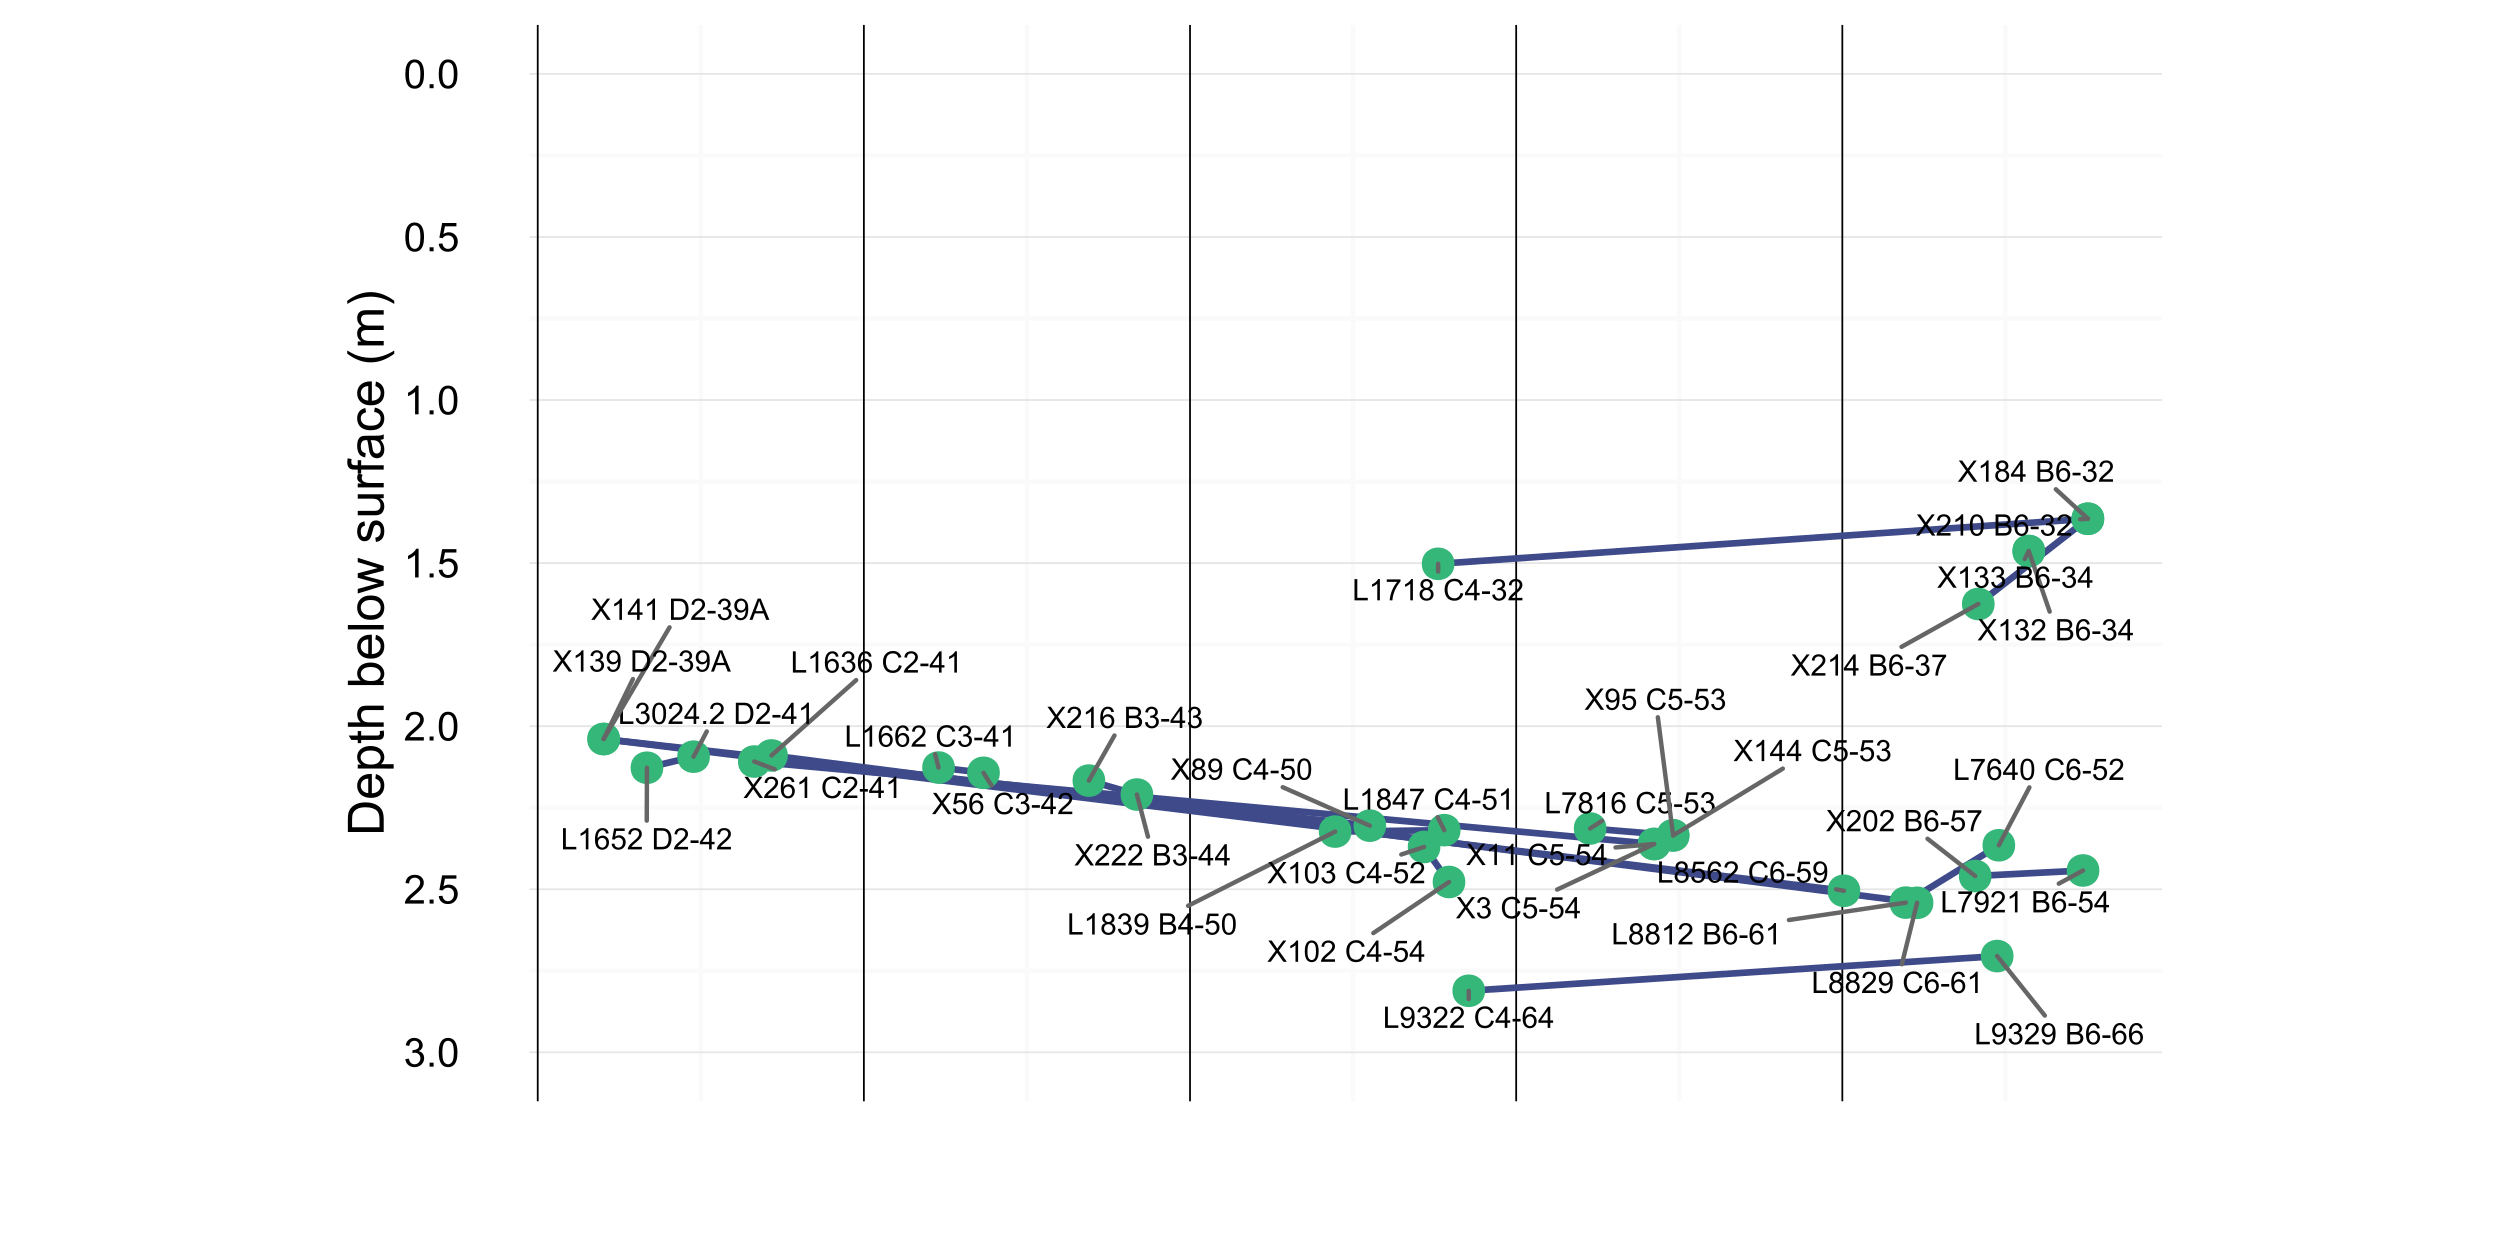 <?xml version="1.0" encoding="UTF-8"?>
<svg xmlns="http://www.w3.org/2000/svg" xmlns:xlink="http://www.w3.org/1999/xlink" width="599pt" height="300pt" viewBox="0 0 599 300" version="1.1">
<defs>
<g>
<symbol overflow="visible" id="glyph0-0">
<path style="stroke:none;" d="M 0.52 0 L 0.52 -5.09 L 1.195 -5.09 L 1.195 -0.602 L 3.703 -0.602 L 3.703 0 Z M 0.52 0 "/>
</symbol>
<symbol overflow="visible" id="glyph0-1">
<path style="stroke:none;" d="M 0.391 -1.176 L 0.988 -1.234 C 1.039 -0.949 1.137 -0.742 1.281 -0.617 C 1.422 -0.484 1.605 -0.422 1.832 -0.426 C 2.023 -0.422 2.191 -0.465 2.336 -0.559 C 2.48 -0.645 2.602 -0.762 2.695 -0.91 C 2.789 -1.055 2.867 -1.254 2.93 -1.508 C 2.992 -1.754 3.023 -2.012 3.023 -2.273 C 3.023 -2.297 3.02 -2.336 3.02 -2.398 C 2.891 -2.195 2.719 -2.035 2.504 -1.91 C 2.285 -1.785 2.051 -1.723 1.801 -1.727 C 1.379 -1.723 1.023 -1.875 0.734 -2.184 C 0.438 -2.488 0.293 -2.891 0.297 -3.395 C 0.293 -3.906 0.445 -4.324 0.75 -4.641 C 1.055 -4.953 1.434 -5.109 1.895 -5.113 C 2.223 -5.109 2.527 -5.02 2.805 -4.844 C 3.074 -4.664 3.281 -4.41 3.43 -4.082 C 3.57 -3.75 3.645 -3.273 3.645 -2.648 C 3.645 -2 3.57 -1.48 3.43 -1.094 C 3.285 -0.707 3.078 -0.414 2.801 -0.215 C 2.52 -0.016 2.191 0.082 1.82 0.086 C 1.418 0.082 1.094 -0.027 0.844 -0.246 C 0.59 -0.465 0.438 -0.773 0.391 -1.176 Z M 2.949 -3.426 C 2.945 -3.781 2.852 -4.066 2.66 -4.277 C 2.469 -4.488 2.238 -4.594 1.973 -4.594 C 1.691 -4.594 1.449 -4.48 1.246 -4.254 C 1.039 -4.027 0.938 -3.73 0.938 -3.371 C 0.938 -3.043 1.035 -2.781 1.23 -2.582 C 1.426 -2.375 1.668 -2.273 1.957 -2.277 C 2.246 -2.273 2.48 -2.375 2.668 -2.582 C 2.852 -2.781 2.945 -3.062 2.949 -3.426 Z M 2.949 -3.426 "/>
</symbol>
<symbol overflow="visible" id="glyph0-2">
<path style="stroke:none;" d="M 0.297 -1.344 L 0.926 -1.426 C 0.996 -1.066 1.117 -0.812 1.289 -0.66 C 1.461 -0.5 1.672 -0.422 1.922 -0.426 C 2.215 -0.422 2.461 -0.523 2.664 -0.73 C 2.863 -0.934 2.965 -1.188 2.969 -1.488 C 2.965 -1.777 2.871 -2.012 2.688 -2.199 C 2.496 -2.383 2.258 -2.477 1.973 -2.48 C 1.852 -2.477 1.703 -2.453 1.531 -2.41 L 1.602 -2.961 C 1.641 -2.953 1.676 -2.953 1.703 -2.953 C 1.965 -2.953 2.203 -3.02 2.422 -3.16 C 2.633 -3.293 2.742 -3.508 2.742 -3.805 C 2.742 -4.031 2.664 -4.223 2.508 -4.371 C 2.352 -4.52 2.148 -4.594 1.906 -4.598 C 1.66 -4.594 1.457 -4.516 1.297 -4.367 C 1.133 -4.211 1.031 -3.984 0.988 -3.68 L 0.359 -3.793 C 0.434 -4.207 0.609 -4.531 0.883 -4.766 C 1.152 -4.992 1.488 -5.109 1.895 -5.113 C 2.168 -5.109 2.426 -5.051 2.66 -4.934 C 2.895 -4.812 3.07 -4.648 3.195 -4.445 C 3.316 -4.238 3.379 -4.02 3.383 -3.789 C 3.379 -3.566 3.32 -3.367 3.203 -3.188 C 3.082 -3.008 2.906 -2.863 2.68 -2.758 C 2.977 -2.684 3.211 -2.539 3.383 -2.324 C 3.547 -2.102 3.633 -1.828 3.633 -1.504 C 3.633 -1.055 3.469 -0.676 3.145 -0.371 C 2.82 -0.062 2.41 0.086 1.918 0.09 C 1.465 0.086 1.094 -0.043 0.801 -0.309 C 0.504 -0.57 0.336 -0.914 0.297 -1.344 Z M 0.297 -1.344 "/>
</symbol>
<symbol overflow="visible" id="glyph0-3">
<path style="stroke:none;" d="M 3.582 -0.602 L 3.582 0 L 0.215 0 C 0.207 -0.148 0.23 -0.293 0.289 -0.434 C 0.371 -0.66 0.508 -0.883 0.699 -1.109 C 0.887 -1.328 1.16 -1.586 1.52 -1.883 C 2.066 -2.332 2.441 -2.691 2.637 -2.961 C 2.832 -3.223 2.93 -3.473 2.93 -3.711 C 2.93 -3.957 2.84 -4.168 2.664 -4.34 C 2.484 -4.508 2.254 -4.594 1.973 -4.594 C 1.668 -4.594 1.426 -4.504 1.25 -4.324 C 1.066 -4.145 0.977 -3.895 0.977 -3.574 L 0.332 -3.641 C 0.375 -4.117 0.539 -4.484 0.828 -4.734 C 1.113 -4.984 1.5 -5.109 1.988 -5.113 C 2.473 -5.109 2.859 -4.973 3.145 -4.707 C 3.43 -4.434 3.574 -4.098 3.574 -3.699 C 3.574 -3.492 3.531 -3.293 3.449 -3.098 C 3.363 -2.898 3.223 -2.691 3.031 -2.477 C 2.836 -2.254 2.516 -1.957 2.07 -1.582 C 1.691 -1.266 1.453 -1.051 1.348 -0.938 C 1.238 -0.824 1.148 -0.711 1.082 -0.602 Z M 3.582 -0.602 "/>
</symbol>
<symbol overflow="visible" id="glyph0-4">
<path style="stroke:none;" d=""/>
</symbol>
<symbol overflow="visible" id="glyph0-5">
<path style="stroke:none;" d="M 4.184 -1.785 L 4.855 -1.613 C 4.711 -1.059 4.457 -0.637 4.094 -0.348 C 3.723 -0.059 3.273 0.082 2.746 0.086 C 2.195 0.082 1.75 -0.027 1.41 -0.246 C 1.062 -0.469 0.801 -0.793 0.625 -1.219 C 0.441 -1.641 0.352 -2.094 0.355 -2.586 C 0.352 -3.109 0.453 -3.57 0.656 -3.969 C 0.859 -4.359 1.145 -4.66 1.52 -4.871 C 1.891 -5.074 2.305 -5.18 2.758 -5.18 C 3.266 -5.18 3.695 -5.047 4.043 -4.789 C 4.387 -4.527 4.629 -4.164 4.77 -3.695 L 4.105 -3.539 C 3.984 -3.906 3.812 -4.176 3.59 -4.348 C 3.363 -4.516 3.082 -4.598 2.742 -4.602 C 2.352 -4.598 2.023 -4.504 1.762 -4.32 C 1.496 -4.129 1.312 -3.879 1.207 -3.562 C 1.102 -3.246 1.047 -2.918 1.051 -2.586 C 1.047 -2.148 1.109 -1.773 1.238 -1.453 C 1.359 -1.129 1.555 -0.887 1.824 -0.727 C 2.09 -0.566 2.379 -0.484 2.691 -0.488 C 3.066 -0.484 3.387 -0.594 3.648 -0.816 C 3.91 -1.031 4.09 -1.355 4.184 -1.785 Z M 4.184 -1.785 "/>
</symbol>
<symbol overflow="visible" id="glyph0-6">
<path style="stroke:none;" d="M 2.301 0 L 2.301 -1.219 L 0.09 -1.219 L 0.09 -1.793 L 2.414 -5.09 L 2.926 -5.09 L 2.926 -1.793 L 3.613 -1.793 L 3.613 -1.219 L 2.926 -1.219 L 2.926 0 Z M 2.301 -1.793 L 2.301 -4.09 L 0.703 -1.793 Z M 2.301 -1.793 "/>
</symbol>
<symbol overflow="visible" id="glyph0-7">
<path style="stroke:none;" d="M 0.227 -1.527 L 0.227 -2.156 L 2.145 -2.156 L 2.145 -1.527 Z M 0.227 -1.527 "/>
</symbol>
<symbol overflow="visible" id="glyph0-8">
<path style="stroke:none;" d="M 3.539 -3.844 L 2.918 -3.797 C 2.863 -4.039 2.781 -4.215 2.68 -4.332 C 2.508 -4.504 2.301 -4.594 2.055 -4.598 C 1.855 -4.594 1.68 -4.539 1.531 -4.434 C 1.332 -4.285 1.18 -4.074 1.066 -3.801 C 0.949 -3.523 0.891 -3.133 0.891 -2.625 C 1.039 -2.852 1.223 -3.02 1.441 -3.137 C 1.66 -3.246 1.887 -3.305 2.125 -3.305 C 2.539 -3.305 2.895 -3.148 3.188 -2.844 C 3.48 -2.531 3.625 -2.137 3.629 -1.652 C 3.625 -1.332 3.559 -1.035 3.422 -0.762 C 3.281 -0.488 3.09 -0.277 2.852 -0.133 C 2.609 0.012 2.336 0.082 2.035 0.086 C 1.512 0.082 1.086 -0.105 0.758 -0.488 C 0.426 -0.867 0.262 -1.5 0.266 -2.383 C 0.262 -3.363 0.445 -4.078 0.812 -4.527 C 1.129 -4.914 1.555 -5.109 2.094 -5.113 C 2.492 -5.109 2.82 -4.996 3.078 -4.773 C 3.328 -4.547 3.484 -4.238 3.539 -3.844 Z M 0.988 -1.648 C 0.984 -1.43 1.031 -1.227 1.125 -1.031 C 1.215 -0.832 1.34 -0.68 1.508 -0.578 C 1.668 -0.473 1.84 -0.422 2.023 -0.426 C 2.285 -0.422 2.516 -0.527 2.707 -0.746 C 2.895 -0.957 2.988 -1.246 2.992 -1.613 C 2.988 -1.965 2.895 -2.242 2.711 -2.445 C 2.52 -2.645 2.281 -2.746 2 -2.75 C 1.715 -2.746 1.477 -2.645 1.281 -2.445 C 1.082 -2.242 0.984 -1.977 0.988 -1.648 Z M 0.988 -1.648 "/>
</symbol>
<symbol overflow="visible" id="glyph0-9">
<path style="stroke:none;" d="M 0.336 -4.426 L 0.336 -5.027 L 3.633 -5.027 L 3.633 -4.539 C 3.309 -4.191 2.984 -3.734 2.668 -3.164 C 2.348 -2.59 2.102 -2 1.93 -1.398 C 1.801 -0.973 1.723 -0.508 1.691 0 L 1.051 0 C 1.051 -0.398 1.129 -0.883 1.285 -1.453 C 1.434 -2.02 1.652 -2.566 1.934 -3.094 C 2.215 -3.617 2.512 -4.059 2.832 -4.426 Z M 0.336 -4.426 "/>
</symbol>
<symbol overflow="visible" id="glyph0-10">
<path style="stroke:none;" d="M 2.648 0 L 2.023 0 L 2.023 -3.984 C 1.871 -3.84 1.676 -3.695 1.434 -3.551 C 1.188 -3.406 0.969 -3.297 0.773 -3.23 L 0.773 -3.836 C 1.125 -3.996 1.43 -4.195 1.691 -4.43 C 1.949 -4.664 2.133 -4.891 2.246 -5.113 L 2.648 -5.113 Z M 2.648 0 "/>
</symbol>
<symbol overflow="visible" id="glyph0-11">
<path style="stroke:none;" d="M 0.52 0 L 0.52 -5.09 L 2.43 -5.09 C 2.816 -5.086 3.129 -5.035 3.367 -4.934 C 3.598 -4.832 3.781 -4.672 3.918 -4.461 C 4.051 -4.242 4.117 -4.02 4.121 -3.789 C 4.117 -3.566 4.059 -3.359 3.941 -3.172 C 3.82 -2.977 3.641 -2.824 3.406 -2.711 C 3.711 -2.617 3.949 -2.461 4.117 -2.246 C 4.281 -2.027 4.363 -1.773 4.367 -1.477 C 4.363 -1.234 4.312 -1.012 4.215 -0.809 C 4.109 -0.605 3.984 -0.445 3.84 -0.336 C 3.688 -0.223 3.504 -0.141 3.281 -0.086 C 3.059 -0.027 2.785 0 2.461 0 Z M 1.195 -2.953 L 2.297 -2.953 C 2.594 -2.953 2.805 -2.973 2.938 -3.012 C 3.105 -3.059 3.234 -3.141 3.324 -3.262 C 3.41 -3.379 3.457 -3.527 3.457 -3.711 C 3.457 -3.875 3.414 -4.023 3.332 -4.156 C 3.25 -4.281 3.133 -4.371 2.984 -4.418 C 2.832 -4.465 2.574 -4.488 2.211 -4.492 L 1.195 -4.492 Z M 1.195 -0.602 L 2.461 -0.602 C 2.68 -0.598 2.832 -0.605 2.922 -0.625 C 3.074 -0.652 3.203 -0.699 3.309 -0.766 C 3.41 -0.828 3.496 -0.922 3.566 -1.047 C 3.633 -1.168 3.668 -1.312 3.668 -1.477 C 3.668 -1.664 3.617 -1.828 3.52 -1.969 C 3.422 -2.109 3.289 -2.207 3.117 -2.266 C 2.945 -2.32 2.695 -2.348 2.371 -2.352 L 1.195 -2.352 Z M 1.195 -0.602 "/>
</symbol>
<symbol overflow="visible" id="glyph0-12">
<path style="stroke:none;" d="M 0.297 -1.332 L 0.953 -1.391 C 0.996 -1.066 1.109 -0.828 1.289 -0.668 C 1.465 -0.504 1.676 -0.422 1.93 -0.426 C 2.227 -0.422 2.484 -0.535 2.695 -0.766 C 2.902 -0.992 3.004 -1.293 3.008 -1.672 C 3.004 -2.023 2.906 -2.305 2.707 -2.516 C 2.504 -2.719 2.242 -2.824 1.922 -2.824 C 1.719 -2.824 1.535 -2.777 1.375 -2.688 C 1.211 -2.594 1.082 -2.477 0.992 -2.332 L 0.406 -2.406 L 0.898 -5.023 L 3.43 -5.023 L 3.43 -4.426 L 1.398 -4.426 L 1.125 -3.055 C 1.43 -3.266 1.75 -3.375 2.086 -3.375 C 2.531 -3.375 2.906 -3.219 3.211 -2.914 C 3.516 -2.602 3.668 -2.207 3.672 -1.727 C 3.668 -1.262 3.535 -0.863 3.27 -0.531 C 2.941 -0.121 2.492 0.082 1.93 0.086 C 1.465 0.082 1.09 -0.043 0.797 -0.301 C 0.504 -0.559 0.336 -0.902 0.297 -1.332 Z M 0.297 -1.332 "/>
</symbol>
<symbol overflow="visible" id="glyph0-13">
<path style="stroke:none;" d="M 1.258 -2.762 C 0.996 -2.852 0.805 -2.988 0.68 -3.164 C 0.555 -3.34 0.492 -3.551 0.492 -3.801 C 0.492 -4.168 0.625 -4.48 0.891 -4.734 C 1.156 -4.984 1.512 -5.109 1.957 -5.113 C 2.398 -5.109 2.754 -4.98 3.027 -4.727 C 3.297 -4.465 3.434 -4.148 3.434 -3.781 C 3.434 -3.543 3.371 -3.34 3.246 -3.164 C 3.121 -2.988 2.934 -2.852 2.684 -2.762 C 2.996 -2.656 3.234 -2.492 3.398 -2.266 C 3.562 -2.035 3.645 -1.766 3.645 -1.457 C 3.645 -1.016 3.488 -0.648 3.18 -0.355 C 2.871 -0.062 2.465 0.082 1.965 0.086 C 1.457 0.082 1.055 -0.062 0.75 -0.359 C 0.441 -0.652 0.285 -1.023 0.289 -1.473 C 0.285 -1.801 0.371 -2.078 0.539 -2.305 C 0.707 -2.523 0.945 -2.676 1.258 -2.762 Z M 1.133 -3.82 C 1.129 -3.578 1.207 -3.379 1.363 -3.23 C 1.516 -3.074 1.719 -3 1.969 -3 C 2.211 -3 2.406 -3.074 2.562 -3.227 C 2.711 -3.379 2.789 -3.566 2.793 -3.785 C 2.789 -4.012 2.711 -4.203 2.555 -4.363 C 2.395 -4.516 2.195 -4.594 1.961 -4.598 C 1.723 -4.594 1.523 -4.516 1.367 -4.367 C 1.207 -4.211 1.129 -4.031 1.133 -3.82 Z M 0.93 -1.469 C 0.926 -1.289 0.969 -1.117 1.055 -0.953 C 1.141 -0.785 1.266 -0.656 1.434 -0.562 C 1.598 -0.469 1.777 -0.422 1.973 -0.426 C 2.27 -0.422 2.516 -0.52 2.711 -0.715 C 2.902 -0.906 3 -1.148 3.004 -1.449 C 3 -1.746 2.898 -1.996 2.703 -2.195 C 2.5 -2.391 2.25 -2.488 1.953 -2.492 C 1.656 -2.488 1.414 -2.391 1.219 -2.199 C 1.023 -2 0.926 -1.758 0.93 -1.469 Z M 0.93 -1.469 "/>
</symbol>
<symbol overflow="visible" id="glyph0-14">
<path style="stroke:none;" d="M 0.297 -2.512 C 0.293 -3.109 0.355 -3.594 0.48 -3.965 C 0.605 -4.328 0.789 -4.609 1.031 -4.812 C 1.273 -5.008 1.582 -5.109 1.957 -5.113 C 2.23 -5.109 2.469 -5.055 2.676 -4.945 C 2.879 -4.836 3.047 -4.676 3.184 -4.469 C 3.316 -4.262 3.422 -4.012 3.5 -3.715 C 3.574 -3.418 3.613 -3.016 3.617 -2.512 C 3.613 -1.91 3.551 -1.426 3.43 -1.062 C 3.305 -0.695 3.121 -0.414 2.879 -0.215 C 2.633 -0.016 2.328 0.082 1.957 0.086 C 1.465 0.082 1.078 -0.09 0.801 -0.441 C 0.461 -0.863 0.293 -1.555 0.297 -2.512 Z M 0.938 -2.512 C 0.938 -1.672 1.035 -1.113 1.23 -0.84 C 1.426 -0.559 1.668 -0.422 1.957 -0.426 C 2.242 -0.422 2.48 -0.562 2.68 -0.844 C 2.871 -1.121 2.969 -1.676 2.973 -2.512 C 2.969 -3.348 2.871 -3.902 2.68 -4.18 C 2.48 -4.453 2.238 -4.594 1.949 -4.594 C 1.66 -4.594 1.43 -4.473 1.262 -4.23 C 1.043 -3.918 0.938 -3.344 0.938 -2.512 Z M 0.938 -2.512 "/>
</symbol>
<symbol overflow="visible" id="glyph0-15">
<path style="stroke:none;" d="M 0.547 0 L 0.547 -5.09 L 2.305 -5.09 C 2.695 -5.086 3 -5.062 3.211 -5.02 C 3.5 -4.949 3.746 -4.828 3.957 -4.652 C 4.223 -4.426 4.426 -4.133 4.559 -3.781 C 4.691 -3.426 4.758 -3.023 4.758 -2.574 C 4.758 -2.184 4.711 -1.84 4.621 -1.543 C 4.531 -1.242 4.414 -0.996 4.273 -0.805 C 4.129 -0.605 3.977 -0.453 3.809 -0.34 C 3.641 -0.227 3.438 -0.141 3.203 -0.086 C 2.965 -0.027 2.691 0 2.387 0 Z M 1.223 -0.602 L 2.309 -0.602 C 2.645 -0.598 2.906 -0.629 3.098 -0.695 C 3.289 -0.754 3.441 -0.84 3.555 -0.957 C 3.715 -1.113 3.84 -1.328 3.93 -1.602 C 4.016 -1.867 4.059 -2.195 4.062 -2.586 C 4.059 -3.113 3.973 -3.523 3.801 -3.812 C 3.625 -4.098 3.414 -4.289 3.164 -4.387 C 2.984 -4.453 2.691 -4.488 2.293 -4.492 L 1.223 -4.492 Z M 1.223 -0.602 "/>
</symbol>
<symbol overflow="visible" id="glyph0-16">
<path style="stroke:none;" d="M 0.645 0 L 0.645 -0.711 L 1.359 -0.711 L 1.359 0 Z M 0.645 0 "/>
</symbol>
<symbol overflow="visible" id="glyph0-17">
<path style="stroke:none;" d="M 0.031 0 L 2 -2.652 L 0.266 -5.09 L 1.066 -5.09 L 1.988 -3.785 C 2.176 -3.512 2.312 -3.301 2.398 -3.16 C 2.508 -3.34 2.645 -3.535 2.805 -3.742 L 3.828 -5.09 L 4.559 -5.09 L 2.773 -2.691 L 4.699 0 L 3.867 0 L 2.586 -1.816 C 2.508 -1.918 2.434 -2.031 2.363 -2.156 C 2.246 -1.969 2.164 -1.84 2.117 -1.773 L 0.84 0 Z M 0.031 0 "/>
</symbol>
<symbol overflow="visible" id="glyph0-18">
<path style="stroke:none;" d="M -0.012 0 L 1.945 -5.09 L 2.672 -5.09 L 4.754 0 L 3.988 0 L 3.395 -1.543 L 1.266 -1.543 L 0.703 0 Z M 1.457 -2.09 L 3.184 -2.09 L 2.652 -3.5 C 2.488 -3.926 2.367 -4.281 2.293 -4.559 C 2.223 -4.23 2.133 -3.906 2.02 -3.586 Z M 1.457 -2.09 "/>
</symbol>
<symbol overflow="visible" id="glyph1-0">
<path style="stroke:none;" d="M 0.402 -1.812 L 1.246 -1.926 C 1.34 -1.445 1.504 -1.102 1.738 -0.895 C 1.969 -0.68 2.254 -0.574 2.594 -0.578 C 2.988 -0.574 3.324 -0.711 3.598 -0.988 C 3.871 -1.262 4.008 -1.602 4.008 -2.012 C 4.008 -2.395 3.879 -2.715 3.629 -2.969 C 3.371 -3.219 3.051 -3.344 2.664 -3.348 C 2.5 -3.344 2.301 -3.312 2.066 -3.254 L 2.16 -3.992 C 2.215 -3.984 2.262 -3.984 2.297 -3.984 C 2.656 -3.984 2.977 -4.078 3.266 -4.266 C 3.551 -4.453 3.695 -4.742 3.699 -5.133 C 3.695 -5.441 3.59 -5.695 3.383 -5.902 C 3.172 -6.102 2.902 -6.203 2.574 -6.207 C 2.242 -6.203 1.969 -6.102 1.754 -5.895 C 1.531 -5.688 1.391 -5.379 1.332 -4.969 L 0.488 -5.117 C 0.586 -5.68 0.82 -6.121 1.188 -6.434 C 1.551 -6.742 2.008 -6.895 2.555 -6.898 C 2.93 -6.895 3.273 -6.816 3.59 -6.656 C 3.902 -6.496 4.145 -6.277 4.312 -6 C 4.48 -5.719 4.562 -5.422 4.566 -5.113 C 4.562 -4.812 4.484 -4.543 4.324 -4.301 C 4.164 -4.059 3.926 -3.863 3.617 -3.723 C 4.02 -3.625 4.336 -3.43 4.562 -3.137 C 4.785 -2.84 4.898 -2.473 4.902 -2.031 C 4.898 -1.426 4.68 -0.918 4.246 -0.504 C 3.805 -0.09 3.25 0.117 2.586 0.121 C 1.98 0.117 1.48 -0.059 1.086 -0.418 C 0.684 -0.773 0.457 -1.238 0.402 -1.812 Z M 0.402 -1.812 "/>
</symbol>
<symbol overflow="visible" id="glyph1-1">
<path style="stroke:none;" d="M 0.871 0 L 0.871 -0.961 L 1.832 -0.961 L 1.832 0 Z M 0.871 0 "/>
</symbol>
<symbol overflow="visible" id="glyph1-2">
<path style="stroke:none;" d="M 0.398 -3.391 C 0.398 -4.199 0.48 -4.852 0.648 -5.352 C 0.812 -5.844 1.062 -6.227 1.395 -6.496 C 1.723 -6.762 2.137 -6.895 2.641 -6.898 C 3.004 -6.895 3.328 -6.82 3.609 -6.676 C 3.887 -6.523 4.113 -6.312 4.297 -6.035 C 4.477 -5.754 4.621 -5.41 4.723 -5.012 C 4.824 -4.605 4.875 -4.066 4.879 -3.391 C 4.875 -2.582 4.793 -1.93 4.629 -1.438 C 4.465 -0.938 4.215 -0.555 3.887 -0.289 C 3.555 -0.016 3.141 0.117 2.641 0.117 C 1.973 0.117 1.453 -0.117 1.078 -0.594 C 0.625 -1.164 0.398 -2.098 0.398 -3.391 Z M 1.266 -3.391 C 1.266 -2.258 1.395 -1.508 1.66 -1.137 C 1.922 -0.762 2.25 -0.574 2.641 -0.578 C 3.023 -0.574 3.348 -0.762 3.613 -1.141 C 3.875 -1.512 4.008 -2.262 4.012 -3.391 C 4.008 -4.52 3.875 -5.27 3.613 -5.645 C 3.348 -6.012 3.02 -6.199 2.629 -6.203 C 2.238 -6.199 1.93 -6.035 1.703 -5.711 C 1.41 -5.289 1.266 -4.516 1.266 -3.391 Z M 1.266 -3.391 "/>
</symbol>
<symbol overflow="visible" id="glyph1-3">
<path style="stroke:none;" d="M 4.832 -0.812 L 4.832 0 L 0.289 0 C 0.281 -0.203 0.316 -0.398 0.391 -0.586 C 0.504 -0.895 0.688 -1.199 0.945 -1.5 C 1.195 -1.797 1.562 -2.141 2.047 -2.539 C 2.789 -3.148 3.297 -3.637 3.562 -3.996 C 3.824 -4.352 3.953 -4.688 3.957 -5.012 C 3.953 -5.34 3.836 -5.621 3.598 -5.855 C 3.355 -6.082 3.043 -6.199 2.664 -6.203 C 2.254 -6.199 1.93 -6.078 1.688 -5.836 C 1.441 -5.59 1.316 -5.25 1.316 -4.824 L 0.449 -4.914 C 0.508 -5.559 0.73 -6.051 1.121 -6.391 C 1.504 -6.727 2.023 -6.895 2.68 -6.898 C 3.336 -6.895 3.859 -6.715 4.246 -6.352 C 4.629 -5.984 4.82 -5.531 4.824 -4.992 C 4.82 -4.715 4.766 -4.441 4.652 -4.18 C 4.539 -3.91 4.352 -3.633 4.094 -3.34 C 3.832 -3.047 3.398 -2.645 2.793 -2.133 C 2.285 -1.707 1.961 -1.418 1.816 -1.266 C 1.672 -1.113 1.551 -0.961 1.461 -0.812 Z M 4.832 -0.812 "/>
</symbol>
<symbol overflow="visible" id="glyph1-4">
<path style="stroke:none;" d="M 0.398 -1.801 L 1.285 -1.875 C 1.348 -1.441 1.5 -1.117 1.742 -0.902 C 1.977 -0.684 2.266 -0.574 2.605 -0.578 C 3.008 -0.574 3.352 -0.727 3.637 -1.035 C 3.914 -1.34 4.055 -1.746 4.059 -2.254 C 4.055 -2.734 3.918 -3.113 3.652 -3.395 C 3.379 -3.668 3.027 -3.809 2.594 -3.812 C 2.316 -3.809 2.07 -3.746 1.855 -3.625 C 1.633 -3.5 1.461 -3.34 1.34 -3.145 L 0.547 -3.25 L 1.215 -6.777 L 4.633 -6.777 L 4.633 -5.973 L 1.891 -5.973 L 1.52 -4.125 C 1.926 -4.41 2.359 -4.551 2.816 -4.555 C 3.414 -4.551 3.922 -4.344 4.336 -3.93 C 4.746 -3.512 4.949 -2.977 4.953 -2.328 C 4.949 -1.703 4.77 -1.168 4.41 -0.719 C 3.969 -0.16 3.367 0.117 2.605 0.117 C 1.977 0.117 1.465 -0.055 1.074 -0.406 C 0.676 -0.754 0.453 -1.219 0.398 -1.801 Z M 0.398 -1.801 "/>
</symbol>
<symbol overflow="visible" id="glyph1-5">
<path style="stroke:none;" d="M 3.578 0 L 2.734 0 L 2.734 -5.375 C 2.527 -5.18 2.262 -4.988 1.934 -4.793 C 1.602 -4.598 1.305 -4.453 1.047 -4.359 L 1.047 -5.176 C 1.516 -5.395 1.926 -5.664 2.281 -5.98 C 2.633 -6.293 2.883 -6.598 3.031 -6.898 L 3.578 -6.898 Z M 3.578 0 "/>
</symbol>
<symbol overflow="visible" id="glyph2-0">
<path style="stroke:none;" d="M 0 -0.926 L -8.59 -0.926 L -8.59 -3.887 C -8.59 -4.551 -8.547 -5.062 -8.469 -5.414 C -8.352 -5.906 -8.148 -6.324 -7.852 -6.676 C -7.469 -7.125 -6.977 -7.465 -6.383 -7.691 C -5.781 -7.914 -5.102 -8.027 -4.34 -8.027 C -3.688 -8.027 -3.109 -7.949 -2.605 -7.797 C -2.102 -7.645 -1.684 -7.449 -1.355 -7.211 C -1.02 -6.973 -0.762 -6.711 -0.574 -6.43 C -0.387 -6.145 -0.242 -5.805 -0.145 -5.406 C -0.047 -5.004 0 -4.543 0 -4.023 Z M -1.012 -2.062 L -1.012 -3.898 C -1.008 -4.461 -1.059 -4.906 -1.168 -5.227 C -1.27 -5.547 -1.422 -5.805 -1.617 -6 C -1.883 -6.27 -2.242 -6.477 -2.703 -6.629 C -3.156 -6.777 -3.711 -6.855 -4.359 -6.855 C -5.258 -6.855 -5.945 -6.707 -6.43 -6.41 C -6.91 -6.113 -7.234 -5.754 -7.398 -5.34 C -7.516 -5.031 -7.574 -4.543 -7.578 -3.867 L -7.578 -2.062 Z M -1.012 -2.062 "/>
</symbol>
<symbol overflow="visible" id="glyph2-1">
<path style="stroke:none;" d="M -2.004 -5.051 L -1.867 -6.141 C -1.23 -5.969 -0.738 -5.648 -0.387 -5.184 C -0.035 -4.719 0.141 -4.125 0.141 -3.406 C 0.141 -2.492 -0.137 -1.77 -0.699 -1.238 C -1.254 -0.703 -2.043 -0.438 -3.059 -0.441 C -4.105 -0.438 -4.918 -0.707 -5.496 -1.25 C -6.074 -1.785 -6.363 -2.484 -6.363 -3.348 C -6.363 -4.176 -6.078 -4.855 -5.512 -5.383 C -4.945 -5.91 -4.148 -6.176 -3.121 -6.176 C -3.055 -6.176 -2.961 -6.172 -2.84 -6.172 L -2.844 -1.531 C -2.156 -1.566 -1.633 -1.762 -1.27 -2.109 C -0.906 -2.457 -0.727 -2.891 -0.727 -3.41 C -0.727 -3.797 -0.828 -4.125 -1.031 -4.402 C -1.234 -4.672 -1.559 -4.891 -2.004 -5.051 Z M -3.711 -1.59 L -3.707 -5.062 C -4.227 -5.016 -4.621 -4.883 -4.887 -4.664 C -5.293 -4.328 -5.496 -3.891 -5.496 -3.359 C -5.496 -2.871 -5.332 -2.465 -5.008 -2.137 C -4.684 -1.805 -4.25 -1.621 -3.711 -1.59 Z M -3.711 -1.59 "/>
</symbol>
<symbol overflow="visible" id="glyph2-2">
<path style="stroke:none;" d="M 2.383 -0.789 L -6.223 -0.793 L -6.223 -1.754 L -5.414 -1.754 C -5.73 -1.977 -5.965 -2.234 -6.125 -2.52 C -6.281 -2.805 -6.363 -3.148 -6.363 -3.559 C -6.363 -4.082 -6.227 -4.551 -5.953 -4.961 C -5.68 -5.363 -5.293 -5.672 -4.793 -5.883 C -4.293 -6.09 -3.746 -6.191 -3.156 -6.195 C -2.52 -6.191 -1.945 -6.078 -1.438 -5.852 C -0.922 -5.621 -0.531 -5.289 -0.266 -4.855 C 0.008 -4.418 0.141 -3.961 0.141 -3.48 C 0.141 -3.129 0.066 -2.812 -0.082 -2.535 C -0.23 -2.254 -0.418 -2.023 -0.645 -1.844 L 2.383 -1.844 Z M -3.078 -1.746 C -2.273 -1.746 -1.684 -1.906 -1.301 -2.23 C -0.918 -2.555 -0.727 -2.949 -0.727 -3.41 C -0.727 -3.879 -0.922 -4.277 -1.32 -4.613 C -1.711 -4.945 -2.328 -5.113 -3.164 -5.117 C -3.953 -5.113 -4.547 -4.949 -4.945 -4.625 C -5.34 -4.297 -5.535 -3.91 -5.539 -3.457 C -5.535 -3.008 -5.324 -2.609 -4.906 -2.266 C -4.484 -1.918 -3.875 -1.746 -3.078 -1.746 Z M -3.078 -1.746 "/>
</symbol>
<symbol overflow="visible" id="glyph2-3">
<path style="stroke:none;" d="M -0.941 -3.094 L -0.012 -3.246 C 0.051 -2.949 0.082 -2.684 0.082 -2.449 C 0.082 -2.066 0.023 -1.77 -0.098 -1.559 C -0.219 -1.348 -0.379 -1.199 -0.574 -1.113 C -0.77 -1.027 -1.184 -0.984 -1.82 -0.984 L -5.402 -0.984 L -5.402 -0.211 L -6.223 -0.211 L -6.223 -0.984 L -7.766 -0.984 L -8.398 -2.035 L -6.223 -2.035 L -6.223 -3.094 L -5.402 -3.094 L -5.402 -2.035 L -1.762 -2.031 C -1.461 -2.027 -1.27 -2.047 -1.184 -2.086 C -1.098 -2.125 -1.027 -2.184 -0.977 -2.27 C -0.926 -2.352 -0.902 -2.473 -0.902 -2.633 C -0.902 -2.742 -0.914 -2.898 -0.941 -3.094 Z M -0.941 -3.094 "/>
</symbol>
<symbol overflow="visible" id="glyph2-4">
<path style="stroke:none;" d="M 0 -0.789 L -8.59 -0.793 L -8.59 -1.848 L -5.508 -1.848 C -6.078 -2.336 -6.363 -2.957 -6.363 -3.711 C -6.363 -4.164 -6.27 -4.566 -6.09 -4.91 C -5.906 -5.25 -5.656 -5.492 -5.34 -5.641 C -5.016 -5.785 -4.551 -5.859 -3.941 -5.859 L 0 -5.859 L 0 -4.805 L -3.941 -4.805 C -4.469 -4.805 -4.852 -4.688 -5.094 -4.461 C -5.328 -4.227 -5.449 -3.906 -5.453 -3.492 C -5.449 -3.18 -5.367 -2.883 -5.211 -2.609 C -5.047 -2.332 -4.828 -2.137 -4.551 -2.023 C -4.273 -1.902 -3.891 -1.844 -3.406 -1.848 L 0 -1.844 Z M 0 -0.789 "/>
</symbol>
<symbol overflow="visible" id="glyph2-5">
<path style="stroke:none;" d=""/>
</symbol>
<symbol overflow="visible" id="glyph2-6">
<path style="stroke:none;" d="M 0 -1.766 L 0 -0.785 L -8.59 -0.785 L -8.59 -1.84 L -5.523 -1.84 C -6.082 -2.285 -6.363 -2.852 -6.363 -3.547 C -6.363 -3.922 -6.285 -4.285 -6.129 -4.629 C -5.973 -4.973 -5.754 -5.254 -5.48 -5.473 C -5.199 -5.691 -4.863 -5.863 -4.469 -5.992 C -4.074 -6.113 -3.652 -6.176 -3.203 -6.18 C -2.137 -6.176 -1.312 -5.914 -0.73 -5.391 C -0.148 -4.863 0.141 -4.23 0.141 -3.492 C 0.141 -2.758 -0.164 -2.18 -0.777 -1.766 Z M -3.156 -1.754 C -2.41 -1.75 -1.871 -1.852 -1.539 -2.055 C -0.996 -2.387 -0.727 -2.836 -0.727 -3.406 C -0.727 -3.859 -0.926 -4.258 -1.324 -4.598 C -1.723 -4.93 -2.32 -5.098 -3.117 -5.102 C -3.93 -5.098 -4.527 -4.938 -4.914 -4.617 C -5.301 -4.297 -5.496 -3.906 -5.496 -3.453 C -5.496 -2.988 -5.293 -2.59 -4.895 -2.258 C -4.492 -1.918 -3.914 -1.75 -3.156 -1.754 Z M -3.156 -1.754 "/>
</symbol>
<symbol overflow="visible" id="glyph2-7">
<path style="stroke:none;" d="M 0 -0.766 L -8.59 -0.77 L -8.59 -1.824 L 0 -1.82 Z M 0 -0.766 "/>
</symbol>
<symbol overflow="visible" id="glyph2-8">
<path style="stroke:none;" d="M -3.109 -0.398 C -4.262 -0.398 -5.117 -0.719 -5.672 -1.359 C -6.133 -1.895 -6.363 -2.547 -6.363 -3.316 C -6.363 -4.172 -6.082 -4.871 -5.52 -5.414 C -4.957 -5.953 -4.184 -6.223 -3.199 -6.227 C -2.395 -6.223 -1.762 -6.102 -1.309 -5.867 C -0.848 -5.625 -0.492 -5.277 -0.238 -4.82 C 0.016 -4.359 0.141 -3.859 0.141 -3.316 C 0.141 -2.441 -0.137 -1.734 -0.695 -1.203 C -1.254 -0.664 -2.059 -0.398 -3.109 -0.398 Z M -3.109 -1.484 C -2.309 -1.48 -1.711 -1.656 -1.32 -2.004 C -0.922 -2.348 -0.727 -2.785 -0.727 -3.316 C -0.727 -3.84 -0.926 -4.273 -1.324 -4.621 C -1.723 -4.969 -2.328 -5.145 -3.145 -5.145 C -3.914 -5.145 -4.496 -4.969 -4.895 -4.617 C -5.289 -4.266 -5.488 -3.832 -5.492 -3.316 C -5.488 -2.789 -5.293 -2.352 -4.898 -2.004 C -4.5 -1.656 -3.902 -1.48 -3.109 -1.484 Z M -3.109 -1.484 "/>
</symbol>
<symbol overflow="visible" id="glyph2-9">
<path style="stroke:none;" d="M 0 -1.938 L -6.223 -0.035 L -6.223 -1.125 L -2.633 -2.117 L -1.293 -2.484 C -1.359 -2.5 -1.789 -2.605 -2.578 -2.805 L -6.223 -3.797 L -6.223 -4.883 L -2.613 -5.812 L -1.422 -6.125 L -2.625 -6.48 L -6.223 -7.547 L -6.223 -8.57 L 0 -6.625 L 0 -5.531 L -3.727 -4.539 L -4.789 -4.301 L 0 -3.039 Z M 0 -1.938 "/>
</symbol>
<symbol overflow="visible" id="glyph2-10">
<path style="stroke:none;" d="M -1.859 -0.371 L -2.023 -1.414 C -1.602 -1.469 -1.281 -1.633 -1.059 -1.902 C -0.836 -2.168 -0.727 -2.543 -0.727 -3.023 C -0.727 -3.508 -0.824 -3.867 -1.02 -4.102 C -1.215 -4.336 -1.445 -4.453 -1.715 -4.453 C -1.953 -4.453 -2.141 -4.348 -2.277 -4.141 C -2.367 -3.996 -2.488 -3.637 -2.637 -3.062 C -2.832 -2.289 -3 -1.754 -3.145 -1.457 C -3.285 -1.156 -3.48 -0.93 -3.734 -0.777 C -3.984 -0.621 -4.266 -0.543 -4.57 -0.547 C -4.844 -0.543 -5.098 -0.605 -5.34 -0.734 C -5.574 -0.859 -5.773 -1.035 -5.93 -1.254 C -6.047 -1.418 -6.148 -1.641 -6.234 -1.926 C -6.32 -2.207 -6.363 -2.512 -6.363 -2.836 C -6.363 -3.324 -6.293 -3.75 -6.152 -4.121 C -6.012 -4.488 -5.82 -4.762 -5.578 -4.938 C -5.336 -5.113 -5.016 -5.234 -4.617 -5.305 L -4.477 -4.273 C -4.797 -4.223 -5.047 -4.086 -5.227 -3.863 C -5.406 -3.637 -5.496 -3.32 -5.496 -2.914 C -5.496 -2.426 -5.414 -2.082 -5.254 -1.875 C -5.094 -1.668 -4.906 -1.562 -4.695 -1.566 C -4.555 -1.562 -4.434 -1.605 -4.324 -1.695 C -4.211 -1.777 -4.117 -1.914 -4.043 -2.098 C -4.004 -2.203 -3.914 -2.512 -3.773 -3.031 C -3.57 -3.773 -3.406 -4.293 -3.281 -4.59 C -3.156 -4.879 -2.973 -5.113 -2.73 -5.285 C -2.488 -5.453 -2.188 -5.535 -1.828 -5.539 C -1.477 -5.535 -1.145 -5.434 -0.832 -5.23 C -0.52 -5.023 -0.277 -4.727 -0.113 -4.34 C 0.059 -3.953 0.141 -3.516 0.141 -3.031 C 0.141 -2.219 -0.027 -1.602 -0.363 -1.18 C -0.699 -0.754 -1.195 -0.484 -1.859 -0.371 Z M -1.859 -0.371 "/>
</symbol>
<symbol overflow="visible" id="glyph2-11">
<path style="stroke:none;" d="M 0 -4.867 L -0.914 -4.867 C -0.211 -4.379 0.141 -3.723 0.141 -2.895 C 0.141 -2.527 0.07 -2.184 -0.07 -1.867 C -0.211 -1.547 -0.387 -1.309 -0.598 -1.156 C -0.809 -1 -1.07 -0.895 -1.383 -0.832 C -1.59 -0.789 -1.918 -0.766 -2.367 -0.77 L -6.223 -0.77 L -6.223 -1.824 L -2.773 -1.824 C -2.219 -1.82 -1.848 -1.844 -1.656 -1.887 C -1.379 -1.949 -1.16 -2.09 -1.004 -2.309 C -0.84 -2.523 -0.762 -2.789 -0.766 -3.105 C -0.762 -3.418 -0.844 -3.715 -1.008 -3.996 C -1.172 -4.273 -1.391 -4.469 -1.672 -4.586 C -1.945 -4.699 -2.352 -4.758 -2.887 -4.758 L -6.223 -4.758 L -6.223 -5.812 L 0 -5.812 Z M 0 -4.867 "/>
</symbol>
<symbol overflow="visible" id="glyph2-12">
<path style="stroke:none;" d="M 0 -0.781 L -6.223 -0.781 L -6.223 -1.73 L -5.281 -1.73 C -5.719 -1.969 -6.012 -2.191 -6.152 -2.398 C -6.293 -2.602 -6.363 -2.828 -6.363 -3.078 C -6.363 -3.43 -6.25 -3.793 -6.023 -4.16 L -5.047 -3.797 C -5.195 -3.539 -5.273 -3.281 -5.273 -3.023 C -5.273 -2.793 -5.203 -2.586 -5.066 -2.402 C -4.926 -2.219 -4.734 -2.086 -4.488 -2.012 C -4.113 -1.891 -3.703 -1.832 -3.258 -1.836 L 0 -1.836 Z M 0 -0.781 "/>
</symbol>
<symbol overflow="visible" id="glyph2-13">
<path style="stroke:none;" d="M 0 -1.043 L -5.402 -1.043 L -5.402 -0.113 L -6.223 -0.113 L -6.223 -1.043 L -6.883 -1.043 C -7.301 -1.043 -7.613 -1.078 -7.816 -1.156 C -8.09 -1.254 -8.309 -1.434 -8.48 -1.691 C -8.645 -1.945 -8.73 -2.305 -8.734 -2.766 C -8.73 -3.062 -8.695 -3.391 -8.633 -3.75 L -7.711 -3.594 C -7.75 -3.371 -7.77 -3.164 -7.77 -2.973 C -7.77 -2.648 -7.699 -2.422 -7.562 -2.293 C -7.426 -2.156 -7.172 -2.09 -6.797 -2.094 L -6.223 -2.094 L -6.223 -3.305 L -5.402 -3.305 L -5.402 -2.094 L 0 -2.094 Z M 0 -1.043 "/>
</symbol>
<symbol overflow="visible" id="glyph2-14">
<path style="stroke:none;" d="M -0.766 -4.852 C -0.434 -4.461 -0.199 -4.082 -0.062 -3.723 C 0.074 -3.355 0.141 -2.969 0.141 -2.562 C 0.141 -1.875 -0.023 -1.352 -0.359 -0.984 C -0.688 -0.617 -1.117 -0.434 -1.641 -0.434 C -1.945 -0.434 -2.223 -0.5 -2.473 -0.641 C -2.723 -0.777 -2.926 -0.961 -3.082 -1.188 C -3.234 -1.41 -3.348 -1.664 -3.43 -1.945 C -3.477 -2.152 -3.531 -2.465 -3.586 -2.883 C -3.688 -3.734 -3.809 -4.359 -3.949 -4.766 C -4.09 -4.766 -4.18 -4.77 -4.227 -4.77 C -4.648 -4.77 -4.953 -4.668 -5.133 -4.469 C -5.371 -4.199 -5.488 -3.801 -5.492 -3.27 C -5.488 -2.773 -5.402 -2.406 -5.23 -2.172 C -5.055 -1.934 -4.746 -1.758 -4.305 -1.648 L -4.445 -0.617 C -4.887 -0.707 -5.242 -0.863 -5.516 -1.078 C -5.781 -1.293 -5.992 -1.602 -6.141 -2.012 C -6.289 -2.414 -6.363 -2.887 -6.363 -3.422 C -6.363 -3.953 -6.301 -4.383 -6.176 -4.715 C -6.051 -5.047 -5.891 -5.293 -5.703 -5.449 C -5.512 -5.605 -5.273 -5.715 -4.984 -5.777 C -4.805 -5.809 -4.48 -5.824 -4.016 -5.828 L -2.605 -5.828 C -1.625 -5.824 -1.004 -5.848 -0.746 -5.895 C -0.48 -5.941 -0.234 -6.031 0 -6.164 L 0 -5.062 C -0.219 -4.953 -0.473 -4.883 -0.766 -4.852 Z M -3.121 -4.766 C -2.961 -4.375 -2.828 -3.801 -2.727 -3.039 C -2.66 -2.605 -2.59 -2.301 -2.516 -2.121 C -2.434 -1.941 -2.32 -1.801 -2.172 -1.703 C -2.02 -1.605 -1.852 -1.559 -1.672 -1.559 C -1.387 -1.559 -1.152 -1.664 -0.965 -1.875 C -0.773 -2.086 -0.68 -2.398 -0.684 -2.812 C -0.68 -3.219 -0.77 -3.578 -0.949 -3.895 C -1.129 -4.211 -1.371 -4.445 -1.68 -4.594 C -1.918 -4.707 -2.27 -4.762 -2.734 -4.766 Z M -3.121 -4.766 "/>
</symbol>
<symbol overflow="visible" id="glyph2-15">
<path style="stroke:none;" d="M -2.277 -4.852 L -2.145 -5.891 C -1.426 -5.773 -0.863 -5.484 -0.465 -5.02 C -0.059 -4.551 0.141 -3.977 0.141 -3.297 C 0.141 -2.445 -0.137 -1.762 -0.695 -1.246 C -1.25 -0.727 -2.047 -0.469 -3.086 -0.469 C -3.754 -0.469 -4.344 -0.578 -4.852 -0.801 C -5.355 -1.023 -5.73 -1.363 -5.984 -1.82 C -6.234 -2.273 -6.363 -2.77 -6.363 -3.305 C -6.363 -3.98 -6.191 -4.531 -5.848 -4.965 C -5.504 -5.391 -5.02 -5.668 -4.395 -5.789 L -4.234 -4.766 C -4.652 -4.664 -4.969 -4.492 -5.18 -4.246 C -5.391 -3.996 -5.496 -3.695 -5.496 -3.348 C -5.496 -2.812 -5.305 -2.383 -4.922 -2.051 C -4.539 -1.719 -3.938 -1.551 -3.117 -1.555 C -2.281 -1.551 -1.672 -1.711 -1.293 -2.035 C -0.914 -2.352 -0.727 -2.77 -0.727 -3.289 C -0.727 -3.695 -0.852 -4.043 -1.105 -4.324 C -1.359 -4.602 -1.75 -4.777 -2.277 -4.852 Z M -2.277 -4.852 "/>
</symbol>
<symbol overflow="visible" id="glyph2-16">
<path style="stroke:none;" d="M 2.523 -2.805 C 1.789 -2.223 0.934 -1.73 -0.051 -1.328 C -1.035 -0.926 -2.055 -0.727 -3.109 -0.727 C -4.039 -0.727 -4.93 -0.875 -5.781 -1.18 C -6.77 -1.527 -7.754 -2.07 -8.734 -2.809 L -8.734 -3.562 C -7.918 -3.09 -7.34 -2.777 -6.996 -2.625 C -6.457 -2.387 -5.895 -2.199 -5.309 -2.062 C -4.574 -1.895 -3.84 -1.809 -3.105 -1.812 C -1.223 -1.809 0.652 -2.395 2.523 -3.562 Z M 2.523 -2.805 "/>
</symbol>
<symbol overflow="visible" id="glyph2-17">
<path style="stroke:none;" d="M 0 -0.789 L -6.223 -0.793 L -6.223 -1.734 L -5.352 -1.734 C -5.648 -1.93 -5.895 -2.188 -6.082 -2.512 C -6.27 -2.836 -6.363 -3.207 -6.363 -3.621 C -6.363 -4.082 -6.266 -4.457 -6.074 -4.754 C -5.883 -5.043 -5.617 -5.254 -5.273 -5.379 C -6 -5.871 -6.363 -6.512 -6.363 -7.301 C -6.363 -7.918 -6.191 -8.391 -5.848 -8.723 C -5.504 -9.055 -4.977 -9.223 -4.27 -9.223 L 0 -9.223 L 0 -8.172 L -3.918 -8.172 C -4.336 -8.168 -4.641 -8.133 -4.828 -8.07 C -5.016 -8 -5.164 -7.879 -5.277 -7.699 C -5.391 -7.52 -5.449 -7.309 -5.449 -7.066 C -5.449 -6.629 -5.301 -6.266 -5.012 -5.977 C -4.719 -5.688 -4.254 -5.543 -3.613 -5.543 L 0 -5.543 L 0 -4.488 L -4.043 -4.488 C -4.512 -4.488 -4.863 -4.402 -5.098 -4.23 C -5.332 -4.059 -5.449 -3.777 -5.449 -3.387 C -5.449 -3.09 -5.371 -2.812 -5.215 -2.562 C -5.059 -2.309 -4.828 -2.129 -4.527 -2.016 C -4.227 -1.902 -3.793 -1.844 -3.227 -1.848 L 0 -1.844 Z M 0 -0.789 "/>
</symbol>
<symbol overflow="visible" id="glyph2-18">
<path style="stroke:none;" d="M 2.523 -1.48 L 2.523 -0.727 C 0.652 -1.891 -1.223 -2.473 -3.105 -2.477 C -3.84 -2.477 -4.566 -2.395 -5.289 -2.227 C -5.875 -2.094 -6.438 -1.906 -6.977 -1.672 C -7.328 -1.516 -7.914 -1.203 -8.734 -0.727 L -8.734 -1.484 C -7.754 -2.215 -6.77 -2.758 -5.781 -3.113 C -4.93 -3.41 -4.039 -3.562 -3.109 -3.562 C -2.051 -3.562 -1.031 -3.359 -0.051 -2.957 C 0.934 -2.551 1.789 -2.059 2.523 -1.48 Z M 2.523 -1.48 "/>
</symbol>
</g>
</defs>
<g id="surface41">
<rect x="0" y="0" width="599" height="300" style="fill:rgb(100%,100%,100%);fill-opacity:1;stroke:none;"/>
<path style="fill:none;stroke-width:1.067;stroke-linecap:butt;stroke-linejoin:round;stroke:rgb(98.039%,98.039%,98.039%);stroke-opacity:1;stroke-miterlimit:10;" d="M 126.855 232.602 L 518.043 232.602 "/>
<path style="fill:none;stroke-width:1.067;stroke-linecap:butt;stroke-linejoin:round;stroke:rgb(98.039%,98.039%,98.039%);stroke-opacity:1;stroke-miterlimit:10;" d="M 126.855 193.527 L 518.043 193.527 "/>
<path style="fill:none;stroke-width:1.067;stroke-linecap:butt;stroke-linejoin:round;stroke:rgb(98.039%,98.039%,98.039%);stroke-opacity:1;stroke-miterlimit:10;" d="M 126.855 154.453 L 518.043 154.453 "/>
<path style="fill:none;stroke-width:1.067;stroke-linecap:butt;stroke-linejoin:round;stroke:rgb(98.039%,98.039%,98.039%);stroke-opacity:1;stroke-miterlimit:10;" d="M 126.855 115.383 L 518.043 115.383 "/>
<path style="fill:none;stroke-width:1.067;stroke-linecap:butt;stroke-linejoin:round;stroke:rgb(98.039%,98.039%,98.039%);stroke-opacity:1;stroke-miterlimit:10;" d="M 126.855 76.309 L 518.043 76.309 "/>
<path style="fill:none;stroke-width:1.067;stroke-linecap:butt;stroke-linejoin:round;stroke:rgb(98.039%,98.039%,98.039%);stroke-opacity:1;stroke-miterlimit:10;" d="M 126.855 37.234 L 518.043 37.234 "/>
<path style="fill:none;stroke-width:1.067;stroke-linecap:butt;stroke-linejoin:round;stroke:rgb(98.039%,98.039%,98.039%);stroke-opacity:1;stroke-miterlimit:10;" d="M 480.496 263.859 L 480.496 5.977 "/>
<path style="fill:none;stroke-width:1.067;stroke-linecap:butt;stroke-linejoin:round;stroke:rgb(98.039%,98.039%,98.039%);stroke-opacity:1;stroke-miterlimit:10;" d="M 402.352 263.859 L 402.352 5.977 "/>
<path style="fill:none;stroke-width:1.067;stroke-linecap:butt;stroke-linejoin:round;stroke:rgb(98.039%,98.039%,98.039%);stroke-opacity:1;stroke-miterlimit:10;" d="M 324.203 263.859 L 324.203 5.977 "/>
<path style="fill:none;stroke-width:1.067;stroke-linecap:butt;stroke-linejoin:round;stroke:rgb(98.039%,98.039%,98.039%);stroke-opacity:1;stroke-miterlimit:10;" d="M 246.059 263.859 L 246.059 5.977 "/>
<path style="fill:none;stroke-width:1.067;stroke-linecap:butt;stroke-linejoin:round;stroke:rgb(98.039%,98.039%,98.039%);stroke-opacity:1;stroke-miterlimit:10;" d="M 167.91 263.859 L 167.91 5.977 "/>
<path style="fill:none;stroke-width:0.427;stroke-linecap:butt;stroke-linejoin:round;stroke:rgb(89.804%,89.804%,89.804%);stroke-opacity:1;stroke-miterlimit:10;" d="M 126.855 252.137 L 518.043 252.137 "/>
<path style="fill:none;stroke-width:0.427;stroke-linecap:butt;stroke-linejoin:round;stroke:rgb(89.804%,89.804%,89.804%);stroke-opacity:1;stroke-miterlimit:10;" d="M 126.855 213.066 L 518.043 213.066 "/>
<path style="fill:none;stroke-width:0.427;stroke-linecap:butt;stroke-linejoin:round;stroke:rgb(89.804%,89.804%,89.804%);stroke-opacity:1;stroke-miterlimit:10;" d="M 126.855 173.992 L 518.043 173.992 "/>
<path style="fill:none;stroke-width:0.427;stroke-linecap:butt;stroke-linejoin:round;stroke:rgb(89.804%,89.804%,89.804%);stroke-opacity:1;stroke-miterlimit:10;" d="M 126.855 134.918 L 518.043 134.918 "/>
<path style="fill:none;stroke-width:0.427;stroke-linecap:butt;stroke-linejoin:round;stroke:rgb(89.804%,89.804%,89.804%);stroke-opacity:1;stroke-miterlimit:10;" d="M 126.855 95.844 L 518.043 95.844 "/>
<path style="fill:none;stroke-width:0.427;stroke-linecap:butt;stroke-linejoin:round;stroke:rgb(89.804%,89.804%,89.804%);stroke-opacity:1;stroke-miterlimit:10;" d="M 126.855 56.773 L 518.043 56.773 "/>
<path style="fill:none;stroke-width:0.427;stroke-linecap:butt;stroke-linejoin:round;stroke:rgb(89.804%,89.804%,89.804%);stroke-opacity:1;stroke-miterlimit:10;" d="M 126.855 17.699 L 518.043 17.699 "/>
<path style="fill:none;stroke-width:0.427;stroke-linecap:butt;stroke-linejoin:round;stroke:rgb(0%,0%,0%);stroke-opacity:1;stroke-miterlimit:10;" d="M 441.422 263.859 L 441.422 5.977 "/>
<path style="fill:none;stroke-width:0.427;stroke-linecap:butt;stroke-linejoin:round;stroke:rgb(0%,0%,0%);stroke-opacity:1;stroke-miterlimit:10;" d="M 363.277 263.859 L 363.277 5.977 "/>
<path style="fill:none;stroke-width:0.427;stroke-linecap:butt;stroke-linejoin:round;stroke:rgb(0%,0%,0%);stroke-opacity:1;stroke-miterlimit:10;" d="M 285.129 263.859 L 285.129 5.977 "/>
<path style="fill:none;stroke-width:0.427;stroke-linecap:butt;stroke-linejoin:round;stroke:rgb(0%,0%,0%);stroke-opacity:1;stroke-miterlimit:10;" d="M 206.984 263.859 L 206.984 5.977 "/>
<path style="fill:none;stroke-width:0.427;stroke-linecap:butt;stroke-linejoin:round;stroke:rgb(0%,0%,0%);stroke-opacity:1;stroke-miterlimit:10;" d="M 128.84 263.859 L 128.84 5.977 "/>
<path style="fill:none;stroke-width:1.6;stroke-linecap:butt;stroke-linejoin:round;stroke:rgb(24.314%,29.02%,53.725%);stroke-opacity:1;stroke-miterlimit:10;" d="M 478.523 229.074 L 351.91 237.391 "/>
<path style="fill:none;stroke-width:1.6;stroke-linecap:butt;stroke-linejoin:round;stroke:rgb(24.314%,29.02%,53.725%);stroke-opacity:1;stroke-miterlimit:10;" d="M 459.332 216.309 L 184.848 181.008 "/>
<path style="fill:none;stroke-width:1.6;stroke-linecap:butt;stroke-linejoin:round;stroke:rgb(24.314%,29.02%,53.725%);stroke-opacity:1;stroke-miterlimit:10;" d="M 346.043 198.906 L 319.895 199.246 "/>
<path style="fill:none;stroke-width:1.6;stroke-linecap:butt;stroke-linejoin:round;stroke:rgb(24.314%,29.02%,53.725%);stroke-opacity:1;stroke-miterlimit:10;" d="M 456.637 216.27 L 478.926 202.527 "/>
<path style="fill:none;stroke-width:1.6;stroke-linecap:butt;stroke-linejoin:round;stroke:rgb(24.314%,29.02%,53.725%);stroke-opacity:1;stroke-miterlimit:10;" d="M 166.18 181.297 L 155.012 183.953 "/>
<path style="fill:none;stroke-width:1.6;stroke-linecap:butt;stroke-linejoin:round;stroke:rgb(24.314%,29.02%,53.725%);stroke-opacity:1;stroke-miterlimit:10;" d="M 144.637 177.07 L 328.215 197.832 "/>
<path style="fill:none;stroke-width:1.6;stroke-linecap:butt;stroke-linejoin:round;stroke:rgb(24.314%,29.02%,53.725%);stroke-opacity:1;stroke-miterlimit:10;" d="M 473.258 209.891 L 499.098 208.566 "/>
<path style="fill:none;stroke-width:1.6;stroke-linecap:butt;stroke-linejoin:round;stroke:rgb(24.314%,29.02%,53.725%);stroke-opacity:1;stroke-miterlimit:10;" d="M 341.207 202.93 L 347.184 211.324 "/>
<path style="fill:none;stroke-width:1.6;stroke-linecap:butt;stroke-linejoin:round;stroke:rgb(24.314%,29.02%,53.725%);stroke-opacity:1;stroke-miterlimit:10;" d="M 400.883 200.156 L 396.332 202.223 "/>
<path style="fill:none;stroke-width:1.6;stroke-linecap:butt;stroke-linejoin:round;stroke:rgb(24.314%,29.02%,53.725%);stroke-opacity:1;stroke-miterlimit:10;" d="M 400.883 200.156 L 380.996 198.508 "/>
<path style="fill:none;stroke-width:1.6;stroke-linecap:butt;stroke-linejoin:round;stroke:rgb(24.314%,29.02%,53.725%);stroke-opacity:1;stroke-miterlimit:10;" d="M 180.723 182.465 L 396.332 202.223 "/>
<path style="fill:none;stroke-width:1.6;stroke-linecap:butt;stroke-linejoin:round;stroke:rgb(24.314%,29.02%,53.725%);stroke-opacity:1;stroke-miterlimit:10;" d="M 486.094 132.035 L 486.094 132.035 "/>
<path style="fill:none;stroke-width:1.6;stroke-linecap:butt;stroke-linejoin:round;stroke:rgb(24.314%,29.02%,53.725%);stroke-opacity:1;stroke-miterlimit:10;" d="M 500.262 124.293 L 344.578 135.09 "/>
<path style="fill:none;stroke-width:1.6;stroke-linecap:butt;stroke-linejoin:round;stroke:rgb(24.314%,29.02%,53.725%);stroke-opacity:1;stroke-miterlimit:10;" d="M 272.402 190.367 L 260.895 187.035 "/>
<path style="fill:none;stroke-width:1.6;stroke-linecap:butt;stroke-linejoin:round;stroke:rgb(24.314%,29.02%,53.725%);stroke-opacity:1;stroke-miterlimit:10;" d="M 144.637 177.07 L 441.805 213.438 "/>
<path style="fill:none;stroke-width:1.6;stroke-linecap:butt;stroke-linejoin:round;stroke:rgb(24.314%,29.02%,53.725%);stroke-opacity:1;stroke-miterlimit:10;" d="M 473.996 144.715 L 500.262 124.293 "/>
<path style="fill:none;stroke-width:1.6;stroke-linecap:butt;stroke-linejoin:round;stroke:rgb(24.314%,29.02%,53.725%);stroke-opacity:1;stroke-miterlimit:10;" d="M 235.648 185.164 L 224.875 183.906 "/>
<path style="fill-rule:nonzero;fill:rgb(20.784%,71.765%,47.451%);fill-opacity:1;stroke-width:0.709;stroke-linecap:round;stroke-linejoin:round;stroke:rgb(20.784%,71.765%,47.451%);stroke-opacity:1;stroke-miterlimit:10;" d="M 355.465 237.391 C 355.465 242.133 348.355 242.133 348.355 237.391 C 348.355 232.652 355.465 232.652 355.465 237.391 "/>
<path style="fill-rule:nonzero;fill:rgb(20.784%,71.765%,47.451%);fill-opacity:1;stroke-width:0.709;stroke-linecap:round;stroke-linejoin:round;stroke:rgb(20.784%,71.765%,47.451%);stroke-opacity:1;stroke-miterlimit:10;" d="M 502.652 208.566 C 502.652 213.305 495.543 213.305 495.543 208.566 C 495.543 203.824 502.652 203.824 502.652 208.566 "/>
<path style="fill-rule:nonzero;fill:rgb(20.784%,71.765%,47.451%);fill-opacity:1;stroke-width:0.709;stroke-linecap:round;stroke-linejoin:round;stroke:rgb(20.784%,71.765%,47.451%);stroke-opacity:1;stroke-miterlimit:10;" d="M 384.551 198.508 C 384.551 203.246 377.441 203.246 377.441 198.508 C 377.441 193.766 384.551 193.766 384.551 198.508 "/>
<path style="fill-rule:nonzero;fill:rgb(20.784%,71.765%,47.451%);fill-opacity:1;stroke-width:0.709;stroke-linecap:round;stroke-linejoin:round;stroke:rgb(20.784%,71.765%,47.451%);stroke-opacity:1;stroke-miterlimit:10;" d="M 348.133 135.09 C 348.133 139.828 341.023 139.828 341.023 135.09 C 341.023 130.348 348.133 130.348 348.133 135.09 "/>
<path style="fill-rule:nonzero;fill:rgb(20.784%,71.765%,47.451%);fill-opacity:1;stroke-width:0.709;stroke-linecap:round;stroke-linejoin:round;stroke:rgb(20.784%,71.765%,47.451%);stroke-opacity:1;stroke-miterlimit:10;" d="M 188.402 181.008 C 188.402 185.746 181.289 185.746 181.289 181.008 C 181.289 176.266 188.402 176.266 188.402 181.008 "/>
<path style="fill-rule:nonzero;fill:rgb(20.784%,71.765%,47.451%);fill-opacity:1;stroke-width:0.709;stroke-linecap:round;stroke-linejoin:round;stroke:rgb(20.784%,71.765%,47.451%);stroke-opacity:1;stroke-miterlimit:10;" d="M 445.359 213.438 C 445.359 218.176 438.25 218.176 438.25 213.438 C 438.25 208.695 445.359 208.695 445.359 213.438 "/>
<path style="fill-rule:nonzero;fill:rgb(20.784%,71.765%,47.451%);fill-opacity:1;stroke-width:0.709;stroke-linecap:round;stroke-linejoin:round;stroke:rgb(20.784%,71.765%,47.451%);stroke-opacity:1;stroke-miterlimit:10;" d="M 323.449 199.246 C 323.449 203.988 316.34 203.988 316.34 199.246 C 316.34 194.508 323.449 194.508 323.449 199.246 "/>
<path style="fill-rule:nonzero;fill:rgb(20.784%,71.765%,47.451%);fill-opacity:1;stroke-width:0.709;stroke-linecap:round;stroke-linejoin:round;stroke:rgb(20.784%,71.765%,47.451%);stroke-opacity:1;stroke-miterlimit:10;" d="M 482.48 202.527 C 482.48 207.27 475.367 207.27 475.367 202.527 C 475.367 197.789 482.48 197.789 482.48 202.527 "/>
<path style="fill-rule:nonzero;fill:rgb(20.784%,71.765%,47.451%);fill-opacity:1;stroke-width:0.709;stroke-linecap:round;stroke-linejoin:round;stroke:rgb(20.784%,71.765%,47.451%);stroke-opacity:1;stroke-miterlimit:10;" d="M 228.43 183.906 C 228.43 188.648 221.316 188.648 221.316 183.906 C 221.316 179.168 228.43 179.168 228.43 183.906 "/>
<path style="fill-rule:nonzero;fill:rgb(20.784%,71.765%,47.451%);fill-opacity:1;stroke-width:0.709;stroke-linecap:round;stroke-linejoin:round;stroke:rgb(20.784%,71.765%,47.451%);stroke-opacity:1;stroke-miterlimit:10;" d="M 158.566 183.953 C 158.566 188.695 151.457 188.695 151.457 183.953 C 151.457 179.211 158.566 179.211 158.566 183.953 "/>
<path style="fill-rule:nonzero;fill:rgb(20.784%,71.765%,47.451%);fill-opacity:1;stroke-width:0.709;stroke-linecap:round;stroke-linejoin:round;stroke:rgb(20.784%,71.765%,47.451%);stroke-opacity:1;stroke-miterlimit:10;" d="M 482.082 229.074 C 482.082 233.812 474.969 233.812 474.969 229.074 C 474.969 224.332 482.082 224.332 482.082 229.074 "/>
<path style="fill-rule:nonzero;fill:rgb(20.784%,71.765%,47.451%);fill-opacity:1;stroke-width:0.709;stroke-linecap:round;stroke-linejoin:round;stroke:rgb(20.784%,71.765%,47.451%);stroke-opacity:1;stroke-miterlimit:10;" d="M 462.887 216.309 C 462.887 221.051 455.777 221.051 455.777 216.309 C 455.777 211.57 462.887 211.57 462.887 216.309 "/>
<path style="fill-rule:nonzero;fill:rgb(20.784%,71.765%,47.451%);fill-opacity:1;stroke-width:0.709;stroke-linecap:round;stroke-linejoin:round;stroke:rgb(20.784%,71.765%,47.451%);stroke-opacity:1;stroke-miterlimit:10;" d="M 349.598 198.906 C 349.598 203.645 342.488 203.645 342.488 198.906 C 342.488 194.164 349.598 194.164 349.598 198.906 "/>
<path style="fill-rule:nonzero;fill:rgb(20.784%,71.765%,47.451%);fill-opacity:1;stroke-width:0.709;stroke-linecap:round;stroke-linejoin:round;stroke:rgb(20.784%,71.765%,47.451%);stroke-opacity:1;stroke-miterlimit:10;" d="M 460.191 216.27 C 460.191 221.008 453.082 221.008 453.082 216.27 C 453.082 211.527 460.191 211.527 460.191 216.27 "/>
<path style="fill-rule:nonzero;fill:rgb(20.784%,71.765%,47.451%);fill-opacity:1;stroke-width:0.709;stroke-linecap:round;stroke-linejoin:round;stroke:rgb(20.784%,71.765%,47.451%);stroke-opacity:1;stroke-miterlimit:10;" d="M 169.734 181.297 C 169.734 186.039 162.625 186.039 162.625 181.297 C 162.625 176.559 169.734 176.559 169.734 181.297 "/>
<path style="fill-rule:nonzero;fill:rgb(20.784%,71.765%,47.451%);fill-opacity:1;stroke-width:0.709;stroke-linecap:round;stroke-linejoin:round;stroke:rgb(20.784%,71.765%,47.451%);stroke-opacity:1;stroke-miterlimit:10;" d="M 331.77 197.832 C 331.77 202.57 324.66 202.57 324.66 197.832 C 324.66 193.09 331.77 193.09 331.77 197.832 "/>
<path style="fill-rule:nonzero;fill:rgb(20.784%,71.765%,47.451%);fill-opacity:1;stroke-width:0.709;stroke-linecap:round;stroke-linejoin:round;stroke:rgb(20.784%,71.765%,47.451%);stroke-opacity:1;stroke-miterlimit:10;" d="M 350.738 211.324 C 350.738 216.062 343.629 216.062 343.629 211.324 C 343.629 206.582 350.738 206.582 350.738 211.324 "/>
<path style="fill-rule:nonzero;fill:rgb(20.784%,71.765%,47.451%);fill-opacity:1;stroke-width:0.709;stroke-linecap:round;stroke-linejoin:round;stroke:rgb(20.784%,71.765%,47.451%);stroke-opacity:1;stroke-miterlimit:10;" d="M 399.887 202.223 C 399.887 206.961 392.777 206.961 392.777 202.223 C 392.777 197.48 399.887 197.48 399.887 202.223 "/>
<path style="fill-rule:nonzero;fill:rgb(20.784%,71.765%,47.451%);fill-opacity:1;stroke-width:0.709;stroke-linecap:round;stroke-linejoin:round;stroke:rgb(20.784%,71.765%,47.451%);stroke-opacity:1;stroke-miterlimit:10;" d="M 399.887 202.223 C 399.887 206.961 392.777 206.961 392.777 202.223 C 392.777 197.48 399.887 197.48 399.887 202.223 "/>
<path style="fill-rule:nonzero;fill:rgb(20.784%,71.765%,47.451%);fill-opacity:1;stroke-width:0.709;stroke-linecap:round;stroke-linejoin:round;stroke:rgb(20.784%,71.765%,47.451%);stroke-opacity:1;stroke-miterlimit:10;" d="M 489.648 132.035 C 489.648 136.773 482.539 136.773 482.539 132.035 C 482.539 127.293 489.648 127.293 489.648 132.035 "/>
<path style="fill-rule:nonzero;fill:rgb(20.784%,71.765%,47.451%);fill-opacity:1;stroke-width:0.709;stroke-linecap:round;stroke-linejoin:round;stroke:rgb(20.784%,71.765%,47.451%);stroke-opacity:1;stroke-miterlimit:10;" d="M 264.449 187.035 C 264.449 191.773 257.34 191.773 257.34 187.035 C 257.34 182.293 264.449 182.293 264.449 187.035 "/>
<path style="fill-rule:nonzero;fill:rgb(20.784%,71.765%,47.451%);fill-opacity:1;stroke-width:0.709;stroke-linecap:round;stroke-linejoin:round;stroke:rgb(20.784%,71.765%,47.451%);stroke-opacity:1;stroke-miterlimit:10;" d="M 503.82 124.293 C 503.82 129.035 496.707 129.035 496.707 124.293 C 496.707 119.555 503.82 119.555 503.82 124.293 "/>
<path style="fill-rule:nonzero;fill:rgb(20.784%,71.765%,47.451%);fill-opacity:1;stroke-width:0.709;stroke-linecap:round;stroke-linejoin:round;stroke:rgb(20.784%,71.765%,47.451%);stroke-opacity:1;stroke-miterlimit:10;" d="M 148.191 177.07 C 148.191 181.809 141.082 181.809 141.082 177.07 C 141.082 172.328 148.191 172.328 148.191 177.07 "/>
<path style="fill-rule:nonzero;fill:rgb(20.784%,71.765%,47.451%);fill-opacity:1;stroke-width:0.709;stroke-linecap:round;stroke-linejoin:round;stroke:rgb(20.784%,71.765%,47.451%);stroke-opacity:1;stroke-miterlimit:10;" d="M 476.812 209.891 C 476.812 214.633 469.703 214.633 469.703 209.891 C 469.703 205.152 476.812 205.152 476.812 209.891 "/>
<path style="fill-rule:nonzero;fill:rgb(20.784%,71.765%,47.451%);fill-opacity:1;stroke-width:0.709;stroke-linecap:round;stroke-linejoin:round;stroke:rgb(20.784%,71.765%,47.451%);stroke-opacity:1;stroke-miterlimit:10;" d="M 344.762 202.93 C 344.762 207.672 337.652 207.672 337.652 202.93 C 337.652 198.191 344.762 198.191 344.762 202.93 "/>
<path style="fill-rule:nonzero;fill:rgb(20.784%,71.765%,47.451%);fill-opacity:1;stroke-width:0.709;stroke-linecap:round;stroke-linejoin:round;stroke:rgb(20.784%,71.765%,47.451%);stroke-opacity:1;stroke-miterlimit:10;" d="M 404.438 200.156 C 404.438 204.895 397.328 204.895 397.328 200.156 C 397.328 195.414 404.438 195.414 404.438 200.156 "/>
<path style="fill-rule:nonzero;fill:rgb(20.784%,71.765%,47.451%);fill-opacity:1;stroke-width:0.709;stroke-linecap:round;stroke-linejoin:round;stroke:rgb(20.784%,71.765%,47.451%);stroke-opacity:1;stroke-miterlimit:10;" d="M 404.438 200.156 C 404.438 204.895 397.328 204.895 397.328 200.156 C 397.328 195.414 404.438 195.414 404.438 200.156 "/>
<path style="fill-rule:nonzero;fill:rgb(20.784%,71.765%,47.451%);fill-opacity:1;stroke-width:0.709;stroke-linecap:round;stroke-linejoin:round;stroke:rgb(20.784%,71.765%,47.451%);stroke-opacity:1;stroke-miterlimit:10;" d="M 184.277 182.465 C 184.277 187.203 177.168 187.203 177.168 182.465 C 177.168 177.723 184.277 177.723 184.277 182.465 "/>
<path style="fill-rule:nonzero;fill:rgb(20.784%,71.765%,47.451%);fill-opacity:1;stroke-width:0.709;stroke-linecap:round;stroke-linejoin:round;stroke:rgb(20.784%,71.765%,47.451%);stroke-opacity:1;stroke-miterlimit:10;" d="M 489.648 132.035 C 489.648 136.773 482.539 136.773 482.539 132.035 C 482.539 127.293 489.648 127.293 489.648 132.035 "/>
<path style="fill-rule:nonzero;fill:rgb(20.784%,71.765%,47.451%);fill-opacity:1;stroke-width:0.709;stroke-linecap:round;stroke-linejoin:round;stroke:rgb(20.784%,71.765%,47.451%);stroke-opacity:1;stroke-miterlimit:10;" d="M 503.82 124.293 C 503.82 129.035 496.707 129.035 496.707 124.293 C 496.707 119.555 503.82 119.555 503.82 124.293 "/>
<path style="fill-rule:nonzero;fill:rgb(20.784%,71.765%,47.451%);fill-opacity:1;stroke-width:0.709;stroke-linecap:round;stroke-linejoin:round;stroke:rgb(20.784%,71.765%,47.451%);stroke-opacity:1;stroke-miterlimit:10;" d="M 275.957 190.367 C 275.957 195.109 268.848 195.109 268.848 190.367 C 268.848 185.629 275.957 185.629 275.957 190.367 "/>
<path style="fill-rule:nonzero;fill:rgb(20.784%,71.765%,47.451%);fill-opacity:1;stroke-width:0.709;stroke-linecap:round;stroke-linejoin:round;stroke:rgb(20.784%,71.765%,47.451%);stroke-opacity:1;stroke-miterlimit:10;" d="M 148.191 177.07 C 148.191 181.809 141.082 181.809 141.082 177.07 C 141.082 172.328 148.191 172.328 148.191 177.07 "/>
<path style="fill-rule:nonzero;fill:rgb(20.784%,71.765%,47.451%);fill-opacity:1;stroke-width:0.709;stroke-linecap:round;stroke-linejoin:round;stroke:rgb(20.784%,71.765%,47.451%);stroke-opacity:1;stroke-miterlimit:10;" d="M 477.555 144.715 C 477.555 149.457 470.441 149.457 470.441 144.715 C 470.441 139.977 477.555 139.977 477.555 144.715 "/>
<path style="fill-rule:nonzero;fill:rgb(20.784%,71.765%,47.451%);fill-opacity:1;stroke-width:0.709;stroke-linecap:round;stroke-linejoin:round;stroke:rgb(20.784%,71.765%,47.451%);stroke-opacity:1;stroke-miterlimit:10;" d="M 239.203 185.164 C 239.203 189.906 232.094 189.906 232.094 185.164 C 232.094 180.426 239.203 180.426 239.203 185.164 "/>
<path style="fill:none;stroke-width:1.067;stroke-linecap:round;stroke-linejoin:round;stroke:rgb(40%,40%,40%);stroke-opacity:1;stroke-miterlimit:10;" d="M 351.91 239.391 L 351.91 237.391 "/>
<g style="fill:rgb(0%,0%,0%);fill-opacity:1;">
  <use xlink:href="#glyph0-0" x="331.34" y="246.281"/>
  <use xlink:href="#glyph0-1" x="335.296" y="246.281"/>
  <use xlink:href="#glyph0-2" x="339.252" y="246.281"/>
  <use xlink:href="#glyph0-3" x="343.208" y="246.281"/>
  <use xlink:href="#glyph0-3" x="347.164" y="246.281"/>
  <use xlink:href="#glyph0-4" x="351.12" y="246.281"/>
  <use xlink:href="#glyph0-5" x="353.096" y="246.281"/>
  <use xlink:href="#glyph0-6" x="358.233" y="246.281"/>
  <use xlink:href="#glyph0-7" x="362.189" y="246.281"/>
  <use xlink:href="#glyph0-8" x="364.558" y="246.281"/>
  <use xlink:href="#glyph0-6" x="368.514" y="246.281"/>
</g>
<path style="fill:none;stroke-width:1.067;stroke-linecap:round;stroke-linejoin:round;stroke:rgb(40%,40%,40%);stroke-opacity:1;stroke-miterlimit:10;" d="M 493.293 211.719 L 499.098 208.566 "/>
<g style="fill:rgb(0%,0%,0%);fill-opacity:1;">
  <use xlink:href="#glyph0-0" x="464.926" y="218.609"/>
  <use xlink:href="#glyph0-9" x="468.882" y="218.609"/>
  <use xlink:href="#glyph0-1" x="472.838" y="218.609"/>
  <use xlink:href="#glyph0-3" x="476.794" y="218.609"/>
  <use xlink:href="#glyph0-10" x="480.75" y="218.609"/>
  <use xlink:href="#glyph0-4" x="484.706" y="218.609"/>
  <use xlink:href="#glyph0-11" x="486.682" y="218.609"/>
  <use xlink:href="#glyph0-8" x="491.427" y="218.609"/>
  <use xlink:href="#glyph0-7" x="495.383" y="218.609"/>
  <use xlink:href="#glyph0-12" x="497.751" y="218.609"/>
  <use xlink:href="#glyph0-6" x="501.707" y="218.609"/>
</g>
<path style="fill:none;stroke-width:1.067;stroke-linecap:round;stroke-linejoin:round;stroke:rgb(40%,40%,40%);stroke-opacity:1;stroke-miterlimit:10;" d="M 383.852 196.672 L 380.996 198.508 "/>
<g style="fill:rgb(0%,0%,0%);fill-opacity:1;">
  <use xlink:href="#glyph0-0" x="370.043" y="194.871"/>
  <use xlink:href="#glyph0-9" x="373.999" y="194.871"/>
  <use xlink:href="#glyph0-13" x="377.955" y="194.871"/>
  <use xlink:href="#glyph0-10" x="381.911" y="194.871"/>
  <use xlink:href="#glyph0-8" x="385.867" y="194.871"/>
  <use xlink:href="#glyph0-4" x="389.823" y="194.871"/>
  <use xlink:href="#glyph0-5" x="391.799" y="194.871"/>
  <use xlink:href="#glyph0-12" x="396.936" y="194.871"/>
  <use xlink:href="#glyph0-7" x="400.892" y="194.871"/>
  <use xlink:href="#glyph0-12" x="403.261" y="194.871"/>
  <use xlink:href="#glyph0-2" x="407.217" y="194.871"/>
</g>
<path style="fill:none;stroke-width:1.067;stroke-linecap:round;stroke-linejoin:round;stroke:rgb(40%,40%,40%);stroke-opacity:1;stroke-miterlimit:10;" d="M 344.578 136.953 L 344.578 135.09 "/>
<g style="fill:rgb(0%,0%,0%);fill-opacity:1;">
  <use xlink:href="#glyph0-0" x="324.016" y="143.844"/>
  <use xlink:href="#glyph0-10" x="327.972" y="143.844"/>
  <use xlink:href="#glyph0-9" x="331.928" y="143.844"/>
  <use xlink:href="#glyph0-10" x="335.884" y="143.844"/>
  <use xlink:href="#glyph0-13" x="339.84" y="143.844"/>
  <use xlink:href="#glyph0-4" x="343.796" y="143.844"/>
  <use xlink:href="#glyph0-5" x="345.772" y="143.844"/>
  <use xlink:href="#glyph0-6" x="350.909" y="143.844"/>
  <use xlink:href="#glyph0-7" x="354.865" y="143.844"/>
  <use xlink:href="#glyph0-2" x="357.234" y="143.844"/>
  <use xlink:href="#glyph0-3" x="361.19" y="143.844"/>
</g>
<path style="fill:none;stroke-width:1.067;stroke-linecap:round;stroke-linejoin:round;stroke:rgb(40%,40%,40%);stroke-opacity:1;stroke-miterlimit:10;" d="M 205.137 162.953 L 184.848 181.008 "/>
<g style="fill:rgb(0%,0%,0%);fill-opacity:1;">
  <use xlink:href="#glyph0-0" x="189.457" y="161.152"/>
  <use xlink:href="#glyph0-10" x="193.413" y="161.152"/>
  <use xlink:href="#glyph0-8" x="197.369" y="161.152"/>
  <use xlink:href="#glyph0-2" x="201.325" y="161.152"/>
  <use xlink:href="#glyph0-8" x="205.281" y="161.152"/>
  <use xlink:href="#glyph0-4" x="209.237" y="161.152"/>
  <use xlink:href="#glyph0-5" x="211.213" y="161.152"/>
  <use xlink:href="#glyph0-3" x="216.35" y="161.152"/>
  <use xlink:href="#glyph0-7" x="220.306" y="161.152"/>
  <use xlink:href="#glyph0-6" x="222.675" y="161.152"/>
  <use xlink:href="#glyph0-10" x="226.631" y="161.152"/>
</g>
<path style="fill:none;stroke-width:1.067;stroke-linecap:round;stroke-linejoin:round;stroke:rgb(40%,40%,40%);stroke-opacity:1;stroke-miterlimit:10;" d="M 439.934 213.09 L 441.805 213.438 "/>
<g style="fill:rgb(0%,0%,0%);fill-opacity:1;">
  <use xlink:href="#glyph0-0" x="397.004" y="211.473"/>
  <use xlink:href="#glyph0-13" x="400.96" y="211.473"/>
  <use xlink:href="#glyph0-12" x="404.916" y="211.473"/>
  <use xlink:href="#glyph0-8" x="408.872" y="211.473"/>
  <use xlink:href="#glyph0-3" x="412.828" y="211.473"/>
  <use xlink:href="#glyph0-4" x="416.784" y="211.473"/>
  <use xlink:href="#glyph0-5" x="418.76" y="211.473"/>
  <use xlink:href="#glyph0-8" x="423.897" y="211.473"/>
  <use xlink:href="#glyph0-7" x="427.853" y="211.473"/>
  <use xlink:href="#glyph0-12" x="430.222" y="211.473"/>
  <use xlink:href="#glyph0-1" x="434.178" y="211.473"/>
</g>
<path style="fill:none;stroke-width:1.067;stroke-linecap:round;stroke-linejoin:round;stroke:rgb(40%,40%,40%);stroke-opacity:1;stroke-miterlimit:10;" d="M 284.672 217.027 L 319.895 199.246 "/>
<g style="fill:rgb(0%,0%,0%);fill-opacity:1;">
  <use xlink:href="#glyph0-0" x="255.695" y="223.922"/>
  <use xlink:href="#glyph0-10" x="259.651" y="223.922"/>
  <use xlink:href="#glyph0-13" x="263.607" y="223.922"/>
  <use xlink:href="#glyph0-2" x="267.563" y="223.922"/>
  <use xlink:href="#glyph0-1" x="271.519" y="223.922"/>
  <use xlink:href="#glyph0-4" x="275.475" y="223.922"/>
  <use xlink:href="#glyph0-11" x="277.452" y="223.922"/>
  <use xlink:href="#glyph0-6" x="282.196" y="223.922"/>
  <use xlink:href="#glyph0-7" x="286.152" y="223.922"/>
  <use xlink:href="#glyph0-12" x="288.521" y="223.922"/>
  <use xlink:href="#glyph0-14" x="292.477" y="223.922"/>
</g>
<path style="fill:none;stroke-width:1.067;stroke-linecap:round;stroke-linejoin:round;stroke:rgb(40%,40%,40%);stroke-opacity:1;stroke-miterlimit:10;" d="M 486.242 188.668 L 478.926 202.527 "/>
<g style="fill:rgb(0%,0%,0%);fill-opacity:1;">
  <use xlink:href="#glyph0-0" x="467.973" y="186.871"/>
  <use xlink:href="#glyph0-9" x="471.929" y="186.871"/>
  <use xlink:href="#glyph0-8" x="475.885" y="186.871"/>
  <use xlink:href="#glyph0-6" x="479.841" y="186.871"/>
  <use xlink:href="#glyph0-14" x="483.797" y="186.871"/>
  <use xlink:href="#glyph0-4" x="487.753" y="186.871"/>
  <use xlink:href="#glyph0-5" x="489.729" y="186.871"/>
  <use xlink:href="#glyph0-8" x="494.866" y="186.871"/>
  <use xlink:href="#glyph0-7" x="498.822" y="186.871"/>
  <use xlink:href="#glyph0-12" x="501.191" y="186.871"/>
  <use xlink:href="#glyph0-3" x="505.147" y="186.871"/>
</g>
<path style="fill:none;stroke-width:1.067;stroke-linecap:round;stroke-linejoin:round;stroke:rgb(40%,40%,40%);stroke-opacity:1;stroke-miterlimit:10;" d="M 224.051 180.707 L 224.875 183.906 "/>
<g style="fill:rgb(0%,0%,0%);fill-opacity:1;">
  <use xlink:href="#glyph0-0" x="202.367" y="178.906"/>
  <use xlink:href="#glyph0-10" x="206.323" y="178.906"/>
  <use xlink:href="#glyph0-8" x="210.279" y="178.906"/>
  <use xlink:href="#glyph0-8" x="214.235" y="178.906"/>
  <use xlink:href="#glyph0-3" x="218.191" y="178.906"/>
  <use xlink:href="#glyph0-4" x="222.147" y="178.906"/>
  <use xlink:href="#glyph0-5" x="224.124" y="178.906"/>
  <use xlink:href="#glyph0-2" x="229.26" y="178.906"/>
  <use xlink:href="#glyph0-7" x="233.216" y="178.906"/>
  <use xlink:href="#glyph0-6" x="235.585" y="178.906"/>
  <use xlink:href="#glyph0-10" x="239.541" y="178.906"/>
</g>
<path style="fill:none;stroke-width:1.067;stroke-linecap:round;stroke-linejoin:round;stroke:rgb(40%,40%,40%);stroke-opacity:1;stroke-miterlimit:10;" d="M 154.961 196.621 L 155.012 183.953 "/>
<g style="fill:rgb(0%,0%,0%);fill-opacity:1;">
  <use xlink:href="#glyph0-0" x="134.379" y="203.512"/>
  <use xlink:href="#glyph0-10" x="138.335" y="203.512"/>
  <use xlink:href="#glyph0-8" x="142.291" y="203.512"/>
  <use xlink:href="#glyph0-12" x="146.247" y="203.512"/>
  <use xlink:href="#glyph0-3" x="150.203" y="203.512"/>
  <use xlink:href="#glyph0-4" x="154.159" y="203.512"/>
  <use xlink:href="#glyph0-15" x="156.135" y="203.512"/>
  <use xlink:href="#glyph0-3" x="161.272" y="203.512"/>
  <use xlink:href="#glyph0-7" x="165.228" y="203.512"/>
  <use xlink:href="#glyph0-6" x="167.597" y="203.512"/>
  <use xlink:href="#glyph0-3" x="171.553" y="203.512"/>
</g>
<path style="fill:none;stroke-width:1.067;stroke-linecap:round;stroke-linejoin:round;stroke:rgb(40%,40%,40%);stroke-opacity:1;stroke-miterlimit:10;" d="M 489.938 243.328 L 478.523 229.074 "/>
<g style="fill:rgb(0%,0%,0%);fill-opacity:1;">
  <use xlink:href="#glyph0-0" x="473.051" y="250.219"/>
  <use xlink:href="#glyph0-1" x="477.007" y="250.219"/>
  <use xlink:href="#glyph0-2" x="480.963" y="250.219"/>
  <use xlink:href="#glyph0-3" x="484.919" y="250.219"/>
  <use xlink:href="#glyph0-1" x="488.875" y="250.219"/>
  <use xlink:href="#glyph0-4" x="492.831" y="250.219"/>
  <use xlink:href="#glyph0-11" x="494.807" y="250.219"/>
  <use xlink:href="#glyph0-8" x="499.552" y="250.219"/>
  <use xlink:href="#glyph0-7" x="503.508" y="250.219"/>
  <use xlink:href="#glyph0-8" x="505.876" y="250.219"/>
  <use xlink:href="#glyph0-8" x="509.832" y="250.219"/>
</g>
<path style="fill:none;stroke-width:1.067;stroke-linecap:round;stroke-linejoin:round;stroke:rgb(40%,40%,40%);stroke-opacity:1;stroke-miterlimit:10;" d="M 455.68 231.031 L 459.332 216.309 "/>
<g style="fill:rgb(0%,0%,0%);fill-opacity:1;">
  <use xlink:href="#glyph0-0" x="434.035" y="237.922"/>
  <use xlink:href="#glyph0-13" x="437.991" y="237.922"/>
  <use xlink:href="#glyph0-13" x="441.947" y="237.922"/>
  <use xlink:href="#glyph0-3" x="445.903" y="237.922"/>
  <use xlink:href="#glyph0-1" x="449.859" y="237.922"/>
  <use xlink:href="#glyph0-4" x="453.815" y="237.922"/>
  <use xlink:href="#glyph0-5" x="455.792" y="237.922"/>
  <use xlink:href="#glyph0-8" x="460.928" y="237.922"/>
  <use xlink:href="#glyph0-7" x="464.884" y="237.922"/>
  <use xlink:href="#glyph0-8" x="467.253" y="237.922"/>
  <use xlink:href="#glyph0-10" x="471.209" y="237.922"/>
</g>
<path style="fill:none;stroke-width:1.067;stroke-linecap:round;stroke-linejoin:round;stroke:rgb(40%,40%,40%);stroke-opacity:1;stroke-miterlimit:10;" d="M 344.473 195.805 L 346.043 198.906 "/>
<g style="fill:rgb(0%,0%,0%);fill-opacity:1;">
  <use xlink:href="#glyph0-0" x="321.707" y="194.004"/>
  <use xlink:href="#glyph0-10" x="325.663" y="194.004"/>
  <use xlink:href="#glyph0-13" x="329.619" y="194.004"/>
  <use xlink:href="#glyph0-6" x="333.575" y="194.004"/>
  <use xlink:href="#glyph0-9" x="337.531" y="194.004"/>
  <use xlink:href="#glyph0-4" x="341.487" y="194.004"/>
  <use xlink:href="#glyph0-5" x="343.463" y="194.004"/>
  <use xlink:href="#glyph0-6" x="348.6" y="194.004"/>
  <use xlink:href="#glyph0-7" x="352.556" y="194.004"/>
  <use xlink:href="#glyph0-12" x="354.925" y="194.004"/>
  <use xlink:href="#glyph0-10" x="358.881" y="194.004"/>
</g>
<path style="fill:none;stroke-width:1.067;stroke-linecap:round;stroke-linejoin:round;stroke:rgb(40%,40%,40%);stroke-opacity:1;stroke-miterlimit:10;" d="M 428.633 220.43 L 456.637 216.27 "/>
<g style="fill:rgb(0%,0%,0%);fill-opacity:1;">
  <use xlink:href="#glyph0-0" x="386.098" y="226.27"/>
  <use xlink:href="#glyph0-13" x="390.054" y="226.27"/>
  <use xlink:href="#glyph0-13" x="394.01" y="226.27"/>
  <use xlink:href="#glyph0-10" x="397.966" y="226.27"/>
  <use xlink:href="#glyph0-3" x="401.922" y="226.27"/>
  <use xlink:href="#glyph0-4" x="405.878" y="226.27"/>
  <use xlink:href="#glyph0-11" x="407.854" y="226.27"/>
  <use xlink:href="#glyph0-8" x="412.598" y="226.27"/>
  <use xlink:href="#glyph0-7" x="416.554" y="226.27"/>
  <use xlink:href="#glyph0-8" x="418.923" y="226.27"/>
  <use xlink:href="#glyph0-10" x="422.879" y="226.27"/>
</g>
<path style="fill:none;stroke-width:1.067;stroke-linecap:round;stroke-linejoin:round;stroke:rgb(40%,40%,40%);stroke-opacity:1;stroke-miterlimit:10;" d="M 169.336 175.254 L 166.18 181.297 "/>
<g style="fill:rgb(0%,0%,0%);fill-opacity:1;">
  <use xlink:href="#glyph0-0" x="148.07" y="173.457"/>
  <use xlink:href="#glyph0-2" x="152.026" y="173.457"/>
  <use xlink:href="#glyph0-14" x="155.982" y="173.457"/>
  <use xlink:href="#glyph0-3" x="159.938" y="173.457"/>
  <use xlink:href="#glyph0-6" x="163.894" y="173.457"/>
  <use xlink:href="#glyph0-16" x="167.85" y="173.457"/>
  <use xlink:href="#glyph0-3" x="169.827" y="173.457"/>
  <use xlink:href="#glyph0-4" x="173.783" y="173.457"/>
  <use xlink:href="#glyph0-15" x="175.759" y="173.457"/>
  <use xlink:href="#glyph0-3" x="180.896" y="173.457"/>
  <use xlink:href="#glyph0-7" x="184.852" y="173.457"/>
  <use xlink:href="#glyph0-6" x="187.221" y="173.457"/>
  <use xlink:href="#glyph0-10" x="191.177" y="173.457"/>
</g>
<path style="fill:none;stroke-width:1.067;stroke-linecap:round;stroke-linejoin:round;stroke:rgb(40%,40%,40%);stroke-opacity:1;stroke-miterlimit:10;" d="M 307.344 188.617 L 328.215 197.832 "/>
<g style="fill:rgb(0%,0%,0%);fill-opacity:1;">
  <use xlink:href="#glyph0-17" x="280.496" y="186.816"/>
  <use xlink:href="#glyph0-13" x="285.241" y="186.816"/>
  <use xlink:href="#glyph0-1" x="289.197" y="186.816"/>
  <use xlink:href="#glyph0-4" x="293.153" y="186.816"/>
  <use xlink:href="#glyph0-5" x="295.129" y="186.816"/>
  <use xlink:href="#glyph0-6" x="300.266" y="186.816"/>
  <use xlink:href="#glyph0-7" x="304.222" y="186.816"/>
  <use xlink:href="#glyph0-12" x="306.591" y="186.816"/>
  <use xlink:href="#glyph0-14" x="310.547" y="186.816"/>
</g>
<path style="fill:none;stroke-width:1.067;stroke-linecap:round;stroke-linejoin:round;stroke:rgb(40%,40%,40%);stroke-opacity:1;stroke-miterlimit:10;" d="M 329.055 223.559 L 347.184 211.324 "/>
<g style="fill:rgb(0%,0%,0%);fill-opacity:1;">
  <use xlink:href="#glyph0-17" x="303.633" y="230.449"/>
  <use xlink:href="#glyph0-10" x="308.377" y="230.449"/>
  <use xlink:href="#glyph0-14" x="312.333" y="230.449"/>
  <use xlink:href="#glyph0-3" x="316.289" y="230.449"/>
  <use xlink:href="#glyph0-4" x="320.245" y="230.449"/>
  <use xlink:href="#glyph0-5" x="322.222" y="230.449"/>
  <use xlink:href="#glyph0-6" x="327.358" y="230.449"/>
  <use xlink:href="#glyph0-7" x="331.315" y="230.449"/>
  <use xlink:href="#glyph0-12" x="333.683" y="230.449"/>
  <use xlink:href="#glyph0-6" x="337.639" y="230.449"/>
</g>
<path style="fill:none;stroke-width:1.067;stroke-linecap:round;stroke-linejoin:round;stroke:rgb(40%,40%,40%);stroke-opacity:1;stroke-miterlimit:10;" d="M 373.094 213.137 L 396.332 202.223 "/>
<g style="fill:rgb(0%,0%,0%);fill-opacity:1;">
  <use xlink:href="#glyph0-17" x="348.82" y="220.031"/>
  <use xlink:href="#glyph0-2" x="353.565" y="220.031"/>
  <use xlink:href="#glyph0-4" x="357.521" y="220.031"/>
  <use xlink:href="#glyph0-5" x="359.497" y="220.031"/>
  <use xlink:href="#glyph0-12" x="364.634" y="220.031"/>
  <use xlink:href="#glyph0-7" x="368.59" y="220.031"/>
  <use xlink:href="#glyph0-12" x="370.959" y="220.031"/>
  <use xlink:href="#glyph0-6" x="374.915" y="220.031"/>
</g>
<path style="fill:none;stroke-width:1.067;stroke-linecap:round;stroke-linejoin:round;stroke:rgb(40%,40%,40%);stroke-opacity:1;stroke-miterlimit:10;" d="M 387.082 203.051 L 396.332 202.223 "/>
<g style="fill:rgb(0%,0%,0%);fill-opacity:1;">
  <use xlink:href="#glyph0-17" x="351.277" y="207.277"/>
  <use xlink:href="#glyph0-10" x="356.022" y="207.277"/>
  <use xlink:href="#glyph0-10" x="359.978" y="207.277"/>
  <use xlink:href="#glyph0-4" x="363.934" y="207.277"/>
  <use xlink:href="#glyph0-5" x="365.91" y="207.277"/>
  <use xlink:href="#glyph0-12" x="371.047" y="207.277"/>
  <use xlink:href="#glyph0-7" x="375.003" y="207.277"/>
  <use xlink:href="#glyph0-12" x="377.372" y="207.277"/>
  <use xlink:href="#glyph0-6" x="381.328" y="207.277"/>
</g>
<path style="fill:none;stroke-width:1.067;stroke-linecap:round;stroke-linejoin:round;stroke:rgb(40%,40%,40%);stroke-opacity:1;stroke-miterlimit:10;" d="M 491.098 146.539 L 486.094 132.035 "/>
<g style="fill:rgb(0%,0%,0%);fill-opacity:1;">
  <use xlink:href="#glyph0-17" x="473.812" y="153.434"/>
  <use xlink:href="#glyph0-10" x="478.557" y="153.434"/>
  <use xlink:href="#glyph0-2" x="482.513" y="153.434"/>
  <use xlink:href="#glyph0-3" x="486.469" y="153.434"/>
  <use xlink:href="#glyph0-4" x="490.425" y="153.434"/>
  <use xlink:href="#glyph0-11" x="492.401" y="153.434"/>
  <use xlink:href="#glyph0-8" x="497.146" y="153.434"/>
  <use xlink:href="#glyph0-7" x="501.102" y="153.434"/>
  <use xlink:href="#glyph0-2" x="503.47" y="153.434"/>
  <use xlink:href="#glyph0-6" x="507.426" y="153.434"/>
</g>
<path style="fill:none;stroke-width:1.067;stroke-linecap:round;stroke-linejoin:round;stroke:rgb(40%,40%,40%);stroke-opacity:1;stroke-miterlimit:10;" d="M 267.023 176.227 L 260.895 187.035 "/>
<g style="fill:rgb(0%,0%,0%);fill-opacity:1;">
  <use xlink:href="#glyph0-17" x="250.703" y="174.426"/>
  <use xlink:href="#glyph0-3" x="255.448" y="174.426"/>
  <use xlink:href="#glyph0-10" x="259.404" y="174.426"/>
  <use xlink:href="#glyph0-8" x="263.36" y="174.426"/>
  <use xlink:href="#glyph0-4" x="267.316" y="174.426"/>
  <use xlink:href="#glyph0-11" x="269.292" y="174.426"/>
  <use xlink:href="#glyph0-2" x="274.036" y="174.426"/>
  <use xlink:href="#glyph0-7" x="277.992" y="174.426"/>
  <use xlink:href="#glyph0-6" x="280.361" y="174.426"/>
  <use xlink:href="#glyph0-2" x="284.317" y="174.426"/>
</g>
<path style="fill:none;stroke-width:1.067;stroke-linecap:round;stroke-linejoin:round;stroke:rgb(40%,40%,40%);stroke-opacity:1;stroke-miterlimit:10;" d="M 492.582 117.227 L 500.262 124.293 "/>
<g style="fill:rgb(0%,0%,0%);fill-opacity:1;">
  <use xlink:href="#glyph0-17" x="469.07" y="115.43"/>
  <use xlink:href="#glyph0-10" x="473.815" y="115.43"/>
  <use xlink:href="#glyph0-13" x="477.771" y="115.43"/>
  <use xlink:href="#glyph0-6" x="481.727" y="115.43"/>
  <use xlink:href="#glyph0-4" x="485.683" y="115.43"/>
  <use xlink:href="#glyph0-11" x="487.659" y="115.43"/>
  <use xlink:href="#glyph0-8" x="492.404" y="115.43"/>
  <use xlink:href="#glyph0-7" x="496.36" y="115.43"/>
  <use xlink:href="#glyph0-2" x="498.728" y="115.43"/>
  <use xlink:href="#glyph0-3" x="502.684" y="115.43"/>
</g>
<path style="fill:none;stroke-width:1.067;stroke-linecap:round;stroke-linejoin:round;stroke:rgb(40%,40%,40%);stroke-opacity:1;stroke-miterlimit:10;" d="M 160.422 150.316 L 144.637 177.07 "/>
<g style="fill:rgb(0%,0%,0%);fill-opacity:1;">
  <use xlink:href="#glyph0-17" x="141.633" y="148.52"/>
  <use xlink:href="#glyph0-10" x="146.377" y="148.52"/>
  <use xlink:href="#glyph0-6" x="150.333" y="148.52"/>
  <use xlink:href="#glyph0-10" x="154.289" y="148.52"/>
  <use xlink:href="#glyph0-4" x="158.245" y="148.52"/>
  <use xlink:href="#glyph0-15" x="160.222" y="148.52"/>
  <use xlink:href="#glyph0-3" x="165.358" y="148.52"/>
  <use xlink:href="#glyph0-7" x="169.315" y="148.52"/>
  <use xlink:href="#glyph0-2" x="171.683" y="148.52"/>
  <use xlink:href="#glyph0-1" x="175.639" y="148.52"/>
  <use xlink:href="#glyph0-18" x="179.595" y="148.52"/>
</g>
<path style="fill:none;stroke-width:1.067;stroke-linecap:round;stroke-linejoin:round;stroke:rgb(40%,40%,40%);stroke-opacity:1;stroke-miterlimit:10;" d="M 461.84 200.973 L 473.258 209.891 "/>
<g style="fill:rgb(0%,0%,0%);fill-opacity:1;">
  <use xlink:href="#glyph0-17" x="437.492" y="199.172"/>
  <use xlink:href="#glyph0-3" x="442.237" y="199.172"/>
  <use xlink:href="#glyph0-14" x="446.193" y="199.172"/>
  <use xlink:href="#glyph0-3" x="450.149" y="199.172"/>
  <use xlink:href="#glyph0-4" x="454.105" y="199.172"/>
  <use xlink:href="#glyph0-11" x="456.081" y="199.172"/>
  <use xlink:href="#glyph0-8" x="460.825" y="199.172"/>
  <use xlink:href="#glyph0-7" x="464.781" y="199.172"/>
  <use xlink:href="#glyph0-12" x="467.15" y="199.172"/>
  <use xlink:href="#glyph0-9" x="471.106" y="199.172"/>
</g>
<path style="fill:none;stroke-width:1.067;stroke-linecap:round;stroke-linejoin:round;stroke:rgb(40%,40%,40%);stroke-opacity:1;stroke-miterlimit:10;" d="M 335.758 204.734 L 341.207 202.93 "/>
<g style="fill:rgb(0%,0%,0%);fill-opacity:1;">
  <use xlink:href="#glyph0-17" x="303.648" y="211.625"/>
  <use xlink:href="#glyph0-10" x="308.393" y="211.625"/>
  <use xlink:href="#glyph0-14" x="312.349" y="211.625"/>
  <use xlink:href="#glyph0-2" x="316.305" y="211.625"/>
  <use xlink:href="#glyph0-4" x="320.261" y="211.625"/>
  <use xlink:href="#glyph0-5" x="322.237" y="211.625"/>
  <use xlink:href="#glyph0-6" x="327.374" y="211.625"/>
  <use xlink:href="#glyph0-7" x="331.33" y="211.625"/>
  <use xlink:href="#glyph0-12" x="333.699" y="211.625"/>
  <use xlink:href="#glyph0-3" x="337.655" y="211.625"/>
</g>
<path style="fill:none;stroke-width:1.067;stroke-linecap:round;stroke-linejoin:round;stroke:rgb(40%,40%,40%);stroke-opacity:1;stroke-miterlimit:10;" d="M 397.219 171.863 L 400.883 200.156 "/>
<g style="fill:rgb(0%,0%,0%);fill-opacity:1;">
  <use xlink:href="#glyph0-17" x="379.652" y="170.066"/>
  <use xlink:href="#glyph0-1" x="384.397" y="170.066"/>
  <use xlink:href="#glyph0-12" x="388.353" y="170.066"/>
  <use xlink:href="#glyph0-4" x="392.309" y="170.066"/>
  <use xlink:href="#glyph0-5" x="394.285" y="170.066"/>
  <use xlink:href="#glyph0-12" x="399.422" y="170.066"/>
  <use xlink:href="#glyph0-7" x="403.378" y="170.066"/>
  <use xlink:href="#glyph0-12" x="405.747" y="170.066"/>
  <use xlink:href="#glyph0-2" x="409.703" y="170.066"/>
</g>
<path style="fill:none;stroke-width:1.067;stroke-linecap:round;stroke-linejoin:round;stroke:rgb(40%,40%,40%);stroke-opacity:1;stroke-miterlimit:10;" d="M 427.16 184.164 L 400.883 200.156 "/>
<g style="fill:rgb(0%,0%,0%);fill-opacity:1;">
  <use xlink:href="#glyph0-17" x="415.32" y="182.367"/>
  <use xlink:href="#glyph0-10" x="420.065" y="182.367"/>
  <use xlink:href="#glyph0-6" x="424.021" y="182.367"/>
  <use xlink:href="#glyph0-6" x="427.977" y="182.367"/>
  <use xlink:href="#glyph0-4" x="431.933" y="182.367"/>
  <use xlink:href="#glyph0-5" x="433.909" y="182.367"/>
  <use xlink:href="#glyph0-12" x="439.046" y="182.367"/>
  <use xlink:href="#glyph0-7" x="443.002" y="182.367"/>
  <use xlink:href="#glyph0-12" x="445.371" y="182.367"/>
  <use xlink:href="#glyph0-2" x="449.327" y="182.367"/>
</g>
<path style="fill:none;stroke-width:1.067;stroke-linecap:round;stroke-linejoin:round;stroke:rgb(40%,40%,40%);stroke-opacity:1;stroke-miterlimit:10;" d="M 185.613 184.316 L 180.723 182.465 "/>
<g style="fill:rgb(0%,0%,0%);fill-opacity:1;">
  <use xlink:href="#glyph0-17" x="178.109" y="191.207"/>
  <use xlink:href="#glyph0-3" x="182.854" y="191.207"/>
  <use xlink:href="#glyph0-8" x="186.81" y="191.207"/>
  <use xlink:href="#glyph0-10" x="190.766" y="191.207"/>
  <use xlink:href="#glyph0-4" x="194.722" y="191.207"/>
  <use xlink:href="#glyph0-5" x="196.698" y="191.207"/>
  <use xlink:href="#glyph0-3" x="201.835" y="191.207"/>
  <use xlink:href="#glyph0-7" x="205.791" y="191.207"/>
  <use xlink:href="#glyph0-6" x="208.16" y="191.207"/>
  <use xlink:href="#glyph0-10" x="212.116" y="191.207"/>
</g>
<path style="fill:none;stroke-width:1.067;stroke-linecap:round;stroke-linejoin:round;stroke:rgb(40%,40%,40%);stroke-opacity:1;stroke-miterlimit:10;" d="M 485.129 133.93 L 486.094 132.035 "/>
<g style="fill:rgb(0%,0%,0%);fill-opacity:1;">
  <use xlink:href="#glyph0-17" x="464.133" y="140.82"/>
  <use xlink:href="#glyph0-10" x="468.877" y="140.82"/>
  <use xlink:href="#glyph0-2" x="472.833" y="140.82"/>
  <use xlink:href="#glyph0-2" x="476.789" y="140.82"/>
  <use xlink:href="#glyph0-4" x="480.745" y="140.82"/>
  <use xlink:href="#glyph0-11" x="482.722" y="140.82"/>
  <use xlink:href="#glyph0-8" x="487.466" y="140.82"/>
  <use xlink:href="#glyph0-7" x="491.422" y="140.82"/>
  <use xlink:href="#glyph0-2" x="493.791" y="140.82"/>
  <use xlink:href="#glyph0-6" x="497.747" y="140.82"/>
</g>
<path style="fill:none;stroke-width:1.067;stroke-linecap:round;stroke-linejoin:round;stroke:rgb(40%,40%,40%);stroke-opacity:1;stroke-miterlimit:10;" d="M 498.402 124.418 L 500.262 124.293 "/>
<g style="fill:rgb(0%,0%,0%);fill-opacity:1;">
  <use xlink:href="#glyph0-17" x="459.031" y="128.332"/>
  <use xlink:href="#glyph0-3" x="463.776" y="128.332"/>
  <use xlink:href="#glyph0-10" x="467.732" y="128.332"/>
  <use xlink:href="#glyph0-14" x="471.688" y="128.332"/>
  <use xlink:href="#glyph0-4" x="475.644" y="128.332"/>
  <use xlink:href="#glyph0-11" x="477.62" y="128.332"/>
  <use xlink:href="#glyph0-8" x="482.364" y="128.332"/>
  <use xlink:href="#glyph0-7" x="486.32" y="128.332"/>
  <use xlink:href="#glyph0-2" x="488.689" y="128.332"/>
  <use xlink:href="#glyph0-3" x="492.645" y="128.332"/>
</g>
<path style="fill:none;stroke-width:1.067;stroke-linecap:round;stroke-linejoin:round;stroke:rgb(40%,40%,40%);stroke-opacity:1;stroke-miterlimit:10;" d="M 275.055 200.469 L 272.402 190.367 "/>
<g style="fill:rgb(0%,0%,0%);fill-opacity:1;">
  <use xlink:href="#glyph0-17" x="257.414" y="207.363"/>
  <use xlink:href="#glyph0-3" x="262.159" y="207.363"/>
  <use xlink:href="#glyph0-3" x="266.115" y="207.363"/>
  <use xlink:href="#glyph0-3" x="270.071" y="207.363"/>
  <use xlink:href="#glyph0-4" x="274.027" y="207.363"/>
  <use xlink:href="#glyph0-11" x="276.003" y="207.363"/>
  <use xlink:href="#glyph0-2" x="280.747" y="207.363"/>
  <use xlink:href="#glyph0-7" x="284.703" y="207.363"/>
  <use xlink:href="#glyph0-6" x="287.072" y="207.363"/>
  <use xlink:href="#glyph0-6" x="291.028" y="207.363"/>
</g>
<path style="fill:none;stroke-width:1.067;stroke-linecap:round;stroke-linejoin:round;stroke:rgb(40%,40%,40%);stroke-opacity:1;stroke-miterlimit:10;" d="M 151.641 162.711 L 144.637 177.07 "/>
<g style="fill:rgb(0%,0%,0%);fill-opacity:1;">
  <use xlink:href="#glyph0-17" x="132.406" y="160.91"/>
  <use xlink:href="#glyph0-10" x="137.151" y="160.91"/>
  <use xlink:href="#glyph0-2" x="141.107" y="160.91"/>
  <use xlink:href="#glyph0-1" x="145.063" y="160.91"/>
  <use xlink:href="#glyph0-4" x="149.019" y="160.91"/>
  <use xlink:href="#glyph0-15" x="150.995" y="160.91"/>
  <use xlink:href="#glyph0-3" x="156.132" y="160.91"/>
  <use xlink:href="#glyph0-7" x="160.088" y="160.91"/>
  <use xlink:href="#glyph0-2" x="162.457" y="160.91"/>
  <use xlink:href="#glyph0-1" x="166.413" y="160.91"/>
  <use xlink:href="#glyph0-18" x="170.369" y="160.91"/>
</g>
<path style="fill:none;stroke-width:1.067;stroke-linecap:round;stroke-linejoin:round;stroke:rgb(40%,40%,40%);stroke-opacity:1;stroke-miterlimit:10;" d="M 455.609 154.984 L 473.996 144.715 "/>
<g style="fill:rgb(0%,0%,0%);fill-opacity:1;">
  <use xlink:href="#glyph0-17" x="429.043" y="161.879"/>
  <use xlink:href="#glyph0-3" x="433.787" y="161.879"/>
  <use xlink:href="#glyph0-10" x="437.743" y="161.879"/>
  <use xlink:href="#glyph0-6" x="441.699" y="161.879"/>
  <use xlink:href="#glyph0-4" x="445.655" y="161.879"/>
  <use xlink:href="#glyph0-11" x="447.632" y="161.879"/>
  <use xlink:href="#glyph0-8" x="452.376" y="161.879"/>
  <use xlink:href="#glyph0-7" x="456.332" y="161.879"/>
  <use xlink:href="#glyph0-2" x="458.701" y="161.879"/>
  <use xlink:href="#glyph0-9" x="462.657" y="161.879"/>
</g>
<path style="fill:none;stroke-width:1.067;stroke-linecap:round;stroke-linejoin:round;stroke:rgb(40%,40%,40%);stroke-opacity:1;stroke-miterlimit:10;" d="M 237.543 188.172 L 235.648 185.164 "/>
<g style="fill:rgb(0%,0%,0%);fill-opacity:1;">
  <use xlink:href="#glyph0-17" x="223.281" y="195.062"/>
  <use xlink:href="#glyph0-12" x="228.026" y="195.062"/>
  <use xlink:href="#glyph0-8" x="231.982" y="195.062"/>
  <use xlink:href="#glyph0-4" x="235.938" y="195.062"/>
  <use xlink:href="#glyph0-5" x="237.914" y="195.062"/>
  <use xlink:href="#glyph0-2" x="243.051" y="195.062"/>
  <use xlink:href="#glyph0-7" x="247.007" y="195.062"/>
  <use xlink:href="#glyph0-6" x="249.376" y="195.062"/>
  <use xlink:href="#glyph0-3" x="253.332" y="195.062"/>
</g>
<g style="fill:rgb(0%,0%,0%);fill-opacity:1;">
  <use xlink:href="#glyph1-0" x="96.719" y="255.574"/>
  <use xlink:href="#glyph1-1" x="102.058" y="255.574"/>
  <use xlink:href="#glyph1-2" x="104.725" y="255.574"/>
</g>
<g style="fill:rgb(0%,0%,0%);fill-opacity:1;">
  <use xlink:href="#glyph1-3" x="96.719" y="216.5"/>
  <use xlink:href="#glyph1-1" x="102.058" y="216.5"/>
  <use xlink:href="#glyph1-4" x="104.725" y="216.5"/>
</g>
<g style="fill:rgb(0%,0%,0%);fill-opacity:1;">
  <use xlink:href="#glyph1-3" x="96.719" y="177.426"/>
  <use xlink:href="#glyph1-1" x="102.058" y="177.426"/>
  <use xlink:href="#glyph1-2" x="104.725" y="177.426"/>
</g>
<g style="fill:rgb(0%,0%,0%);fill-opacity:1;">
  <use xlink:href="#glyph1-5" x="96.719" y="138.355"/>
  <use xlink:href="#glyph1-1" x="102.058" y="138.355"/>
  <use xlink:href="#glyph1-4" x="104.725" y="138.355"/>
</g>
<g style="fill:rgb(0%,0%,0%);fill-opacity:1;">
  <use xlink:href="#glyph1-5" x="96.719" y="99.281"/>
  <use xlink:href="#glyph1-1" x="102.058" y="99.281"/>
  <use xlink:href="#glyph1-2" x="104.725" y="99.281"/>
</g>
<g style="fill:rgb(0%,0%,0%);fill-opacity:1;">
  <use xlink:href="#glyph1-2" x="96.719" y="60.207"/>
  <use xlink:href="#glyph1-1" x="102.058" y="60.207"/>
  <use xlink:href="#glyph1-4" x="104.725" y="60.207"/>
</g>
<g style="fill:rgb(0%,0%,0%);fill-opacity:1;">
  <use xlink:href="#glyph1-2" x="96.719" y="21.137"/>
  <use xlink:href="#glyph1-1" x="102.058" y="21.137"/>
  <use xlink:href="#glyph1-2" x="104.725" y="21.137"/>
</g>
<g style="fill:rgb(0%,0%,0%);fill-opacity:1;">
  <use xlink:href="#glyph2-0" x="91.938" y="200.277"/>
  <use xlink:href="#glyph2-1" x="91.938" y="191.611"/>
  <use xlink:href="#glyph2-2" x="91.938" y="184.938"/>
  <use xlink:href="#glyph2-3" x="91.938" y="178.264"/>
  <use xlink:href="#glyph2-4" x="91.938" y="174.93"/>
  <use xlink:href="#glyph2-5" x="91.938" y="168.256"/>
  <use xlink:href="#glyph2-6" x="91.938" y="164.922"/>
  <use xlink:href="#glyph2-1" x="91.938" y="158.248"/>
  <use xlink:href="#glyph2-7" x="91.938" y="151.574"/>
  <use xlink:href="#glyph2-8" x="91.938" y="148.908"/>
  <use xlink:href="#glyph2-9" x="91.938" y="142.234"/>
  <use xlink:href="#glyph2-5" x="91.938" y="133.568"/>
  <use xlink:href="#glyph2-10" x="91.938" y="130.234"/>
  <use xlink:href="#glyph2-11" x="91.938" y="124.234"/>
  <use xlink:href="#glyph2-12" x="91.938" y="117.561"/>
  <use xlink:href="#glyph2-13" x="91.938" y="113.564"/>
  <use xlink:href="#glyph2-14" x="91.938" y="110.23"/>
  <use xlink:href="#glyph2-15" x="91.938" y="103.557"/>
  <use xlink:href="#glyph2-1" x="91.938" y="97.557"/>
  <use xlink:href="#glyph2-5" x="91.938" y="90.883"/>
  <use xlink:href="#glyph2-16" x="91.938" y="87.549"/>
  <use xlink:href="#glyph2-17" x="91.938" y="83.553"/>
  <use xlink:href="#glyph2-18" x="91.938" y="73.557"/>
</g>
</g>
</svg>
